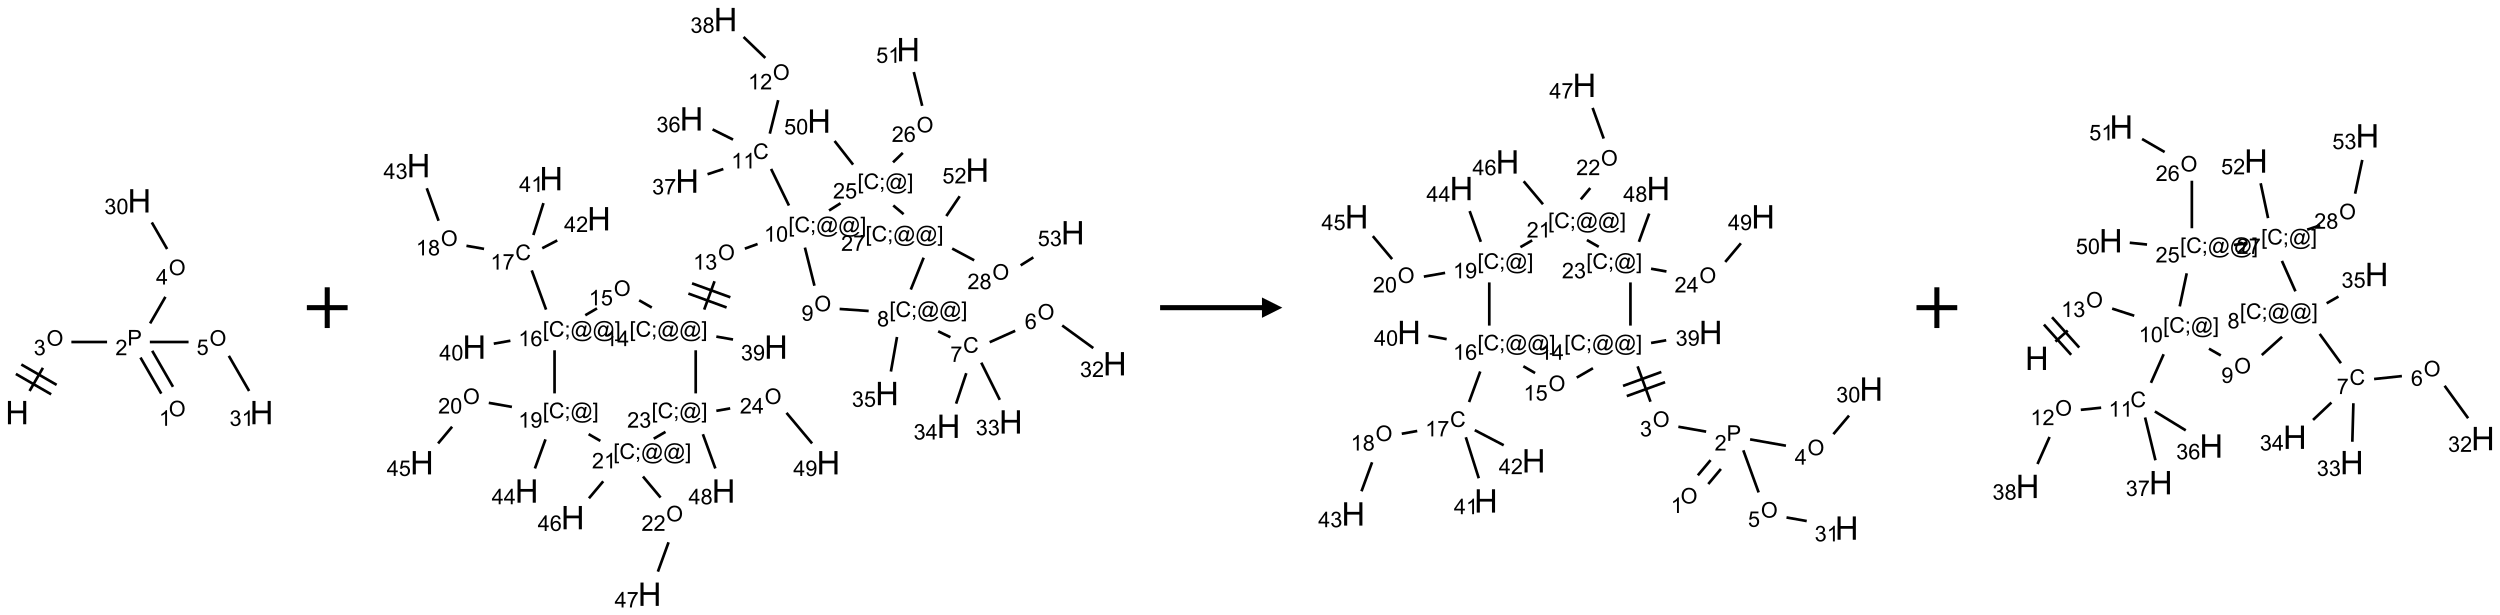 <?xml version="1.0" encoding="UTF-8"?>
<svg xmlns="http://www.w3.org/2000/svg" xmlns:xlink="http://www.w3.org/1999/xlink" width="1227" height="302" viewBox="0 0 1227 302">
<defs>
<g>
<g id="glyph-0-0">
<path d="M 2 0 L 2 -10 L 10 -10 L 10 0 Z M 2.25 -0.25 L 9.75 -0.25 L 9.75 -9.75 L 2.25 -9.75 Z M 2.25 -0.25 "/>
</g>
<g id="glyph-0-1">
<path d="M 1.281 0 L 1.281 -11.453 L 2.797 -11.453 L 2.797 -6.75 L 8.75 -6.75 L 8.75 -11.453 L 10.266 -11.453 L 10.266 0 L 8.75 0 L 8.75 -5.398 L 2.797 -5.398 L 2.797 0 Z M 1.281 0 "/>
</g>
<g id="glyph-1-0">
<path d="M 1.332 0 L 1.332 -6.668 L 6.668 -6.668 L 6.668 0 Z M 1.5 -0.168 L 6.5 -0.168 L 6.5 -6.5 L 1.5 -6.5 Z M 1.5 -0.168 "/>
</g>
<g id="glyph-1-1">
<path d="M 0.516 -3.719 C 0.516 -4.984 0.855 -5.977 1.535 -6.695 C 2.215 -7.414 3.094 -7.77 4.172 -7.77 C 4.875 -7.77 5.512 -7.602 6.078 -7.266 C 6.645 -6.93 7.074 -6.461 7.371 -5.855 C 7.668 -5.254 7.816 -4.57 7.816 -3.809 C 7.816 -3.035 7.66 -2.34 7.348 -1.73 C 7.035 -1.117 6.594 -0.656 6.02 -0.34 C 5.449 -0.027 4.828 0.129 4.168 0.129 C 3.449 0.129 2.805 -0.043 2.238 -0.391 C 1.672 -0.738 1.246 -1.211 0.953 -1.812 C 0.66 -2.414 0.516 -3.047 0.516 -3.719 Z M 1.559 -3.703 C 1.559 -2.781 1.805 -2.059 2.301 -1.527 C 2.793 -1 3.414 -0.734 4.16 -0.734 C 4.922 -0.734 5.547 -1 6.039 -1.535 C 6.531 -2.07 6.777 -2.828 6.777 -3.812 C 6.777 -4.434 6.672 -4.977 6.461 -5.441 C 6.25 -5.902 5.945 -6.262 5.539 -6.52 C 5.133 -6.773 4.68 -6.902 4.176 -6.902 C 3.461 -6.902 2.848 -6.656 2.332 -6.164 C 1.816 -5.672 1.559 -4.852 1.559 -3.703 Z M 1.559 -3.703 "/>
</g>
<g id="glyph-1-2">
<path d="M 0.449 -2.016 L 1.387 -2.141 C 1.492 -1.609 1.676 -1.227 1.934 -0.992 C 2.191 -0.758 2.508 -0.641 2.879 -0.641 C 3.32 -0.641 3.695 -0.793 3.996 -1.098 C 4.301 -1.402 4.453 -1.781 4.453 -2.234 C 4.453 -2.664 4.312 -3.02 4.031 -3.301 C 3.75 -3.578 3.391 -3.719 2.957 -3.719 C 2.781 -3.719 2.562 -3.684 2.297 -3.613 L 2.402 -4.438 C 2.465 -4.43 2.516 -4.426 2.551 -4.426 C 2.949 -4.426 3.312 -4.531 3.629 -4.738 C 3.949 -4.949 4.109 -5.27 4.109 -5.703 C 4.109 -6.047 3.992 -6.332 3.762 -6.559 C 3.527 -6.785 3.227 -6.895 2.859 -6.895 C 2.496 -6.895 2.191 -6.781 1.949 -6.551 C 1.707 -6.324 1.547 -5.98 1.48 -5.52 L 0.543 -5.688 C 0.656 -6.316 0.918 -6.805 1.324 -7.148 C 1.73 -7.492 2.234 -7.668 2.84 -7.668 C 3.254 -7.668 3.641 -7.578 3.988 -7.398 C 4.34 -7.219 4.609 -6.977 4.793 -6.668 C 4.98 -6.359 5.074 -6.031 5.074 -5.684 C 5.074 -5.352 4.984 -5.051 4.809 -4.781 C 4.629 -4.512 4.367 -4.297 4.02 -4.137 C 4.473 -4.031 4.824 -3.816 5.074 -3.488 C 5.324 -3.16 5.449 -2.75 5.449 -2.254 C 5.449 -1.59 5.203 -1.023 4.719 -0.559 C 4.234 -0.098 3.617 0.137 2.875 0.137 C 2.203 0.137 1.648 -0.062 1.207 -0.465 C 0.762 -0.863 0.512 -1.379 0.449 -2.016 Z M 0.449 -2.016 "/>
</g>
<g id="glyph-1-3">
<path d="M 0.824 0 L 0.824 -7.637 L 3.703 -7.637 C 4.211 -7.637 4.598 -7.609 4.863 -7.562 C 5.238 -7.5 5.555 -7.383 5.809 -7.207 C 6.062 -7.031 6.266 -6.785 6.418 -6.469 C 6.574 -6.152 6.652 -5.805 6.652 -5.426 C 6.652 -4.777 6.445 -4.227 6.031 -3.777 C 5.617 -3.328 4.871 -3.105 3.793 -3.105 L 1.832 -3.105 L 1.832 0 Z M 1.832 -4.004 L 3.809 -4.004 C 4.461 -4.004 4.922 -4.125 5.199 -4.371 C 5.473 -4.613 5.609 -4.953 5.609 -5.395 C 5.609 -5.715 5.527 -5.988 5.367 -6.215 C 5.207 -6.441 4.992 -6.594 4.73 -6.668 C 4.559 -6.711 4.246 -6.734 3.785 -6.734 L 1.832 -6.734 Z M 1.832 -4.004 "/>
</g>
<g id="glyph-1-4">
<path d="M 5.371 -0.902 L 5.371 0 L 0.324 0 C 0.316 -0.227 0.352 -0.441 0.434 -0.652 C 0.562 -0.996 0.766 -1.332 1.051 -1.668 C 1.332 -2 1.742 -2.387 2.277 -2.824 C 3.105 -3.504 3.668 -4.043 3.957 -4.441 C 4.25 -4.84 4.395 -5.215 4.395 -5.566 C 4.395 -5.938 4.262 -6.254 3.996 -6.508 C 3.73 -6.762 3.387 -6.891 2.957 -6.891 C 2.508 -6.891 2.145 -6.754 1.875 -6.484 C 1.605 -6.215 1.469 -5.84 1.465 -5.359 L 0.5 -5.457 C 0.566 -6.176 0.812 -6.727 1.246 -7.102 C 1.676 -7.477 2.254 -7.668 2.98 -7.668 C 3.711 -7.668 4.293 -7.465 4.719 -7.059 C 5.145 -6.652 5.359 -6.148 5.359 -5.547 C 5.359 -5.242 5.297 -4.941 5.172 -4.645 C 5.047 -4.352 4.84 -4.039 4.551 -3.715 C 4.262 -3.387 3.777 -2.938 3.105 -2.371 C 2.543 -1.898 2.18 -1.578 2.02 -1.41 C 1.859 -1.242 1.73 -1.07 1.625 -0.902 Z M 5.371 -0.902 "/>
</g>
<g id="glyph-1-5">
<path d="M 3.973 0 L 3.035 0 L 3.035 -5.973 C 2.809 -5.758 2.516 -5.543 2.148 -5.328 C 1.781 -5.113 1.453 -4.953 1.16 -4.844 L 1.16 -5.75 C 1.684 -5.996 2.145 -6.297 2.535 -6.645 C 2.93 -6.996 3.207 -7.336 3.371 -7.668 L 3.973 -7.668 Z M 3.973 0 "/>
</g>
<g id="glyph-1-6">
<path d="M 3.449 0 L 3.449 -1.828 L 0.137 -1.828 L 0.137 -2.688 L 3.621 -7.637 L 4.387 -7.637 L 4.387 -2.688 L 5.418 -2.688 L 5.418 -1.828 L 4.387 -1.828 L 4.387 0 Z M 3.449 -2.688 L 3.449 -6.129 L 1.059 -2.688 Z M 3.449 -2.688 "/>
</g>
<g id="glyph-1-7">
<path d="M 0.441 -3.766 C 0.441 -4.668 0.535 -5.395 0.723 -5.945 C 0.906 -6.496 1.184 -6.922 1.551 -7.219 C 1.918 -7.516 2.375 -7.668 2.934 -7.668 C 3.344 -7.668 3.703 -7.586 4.012 -7.418 C 4.32 -7.254 4.574 -7.016 4.777 -6.707 C 4.977 -6.395 5.137 -6.016 5.25 -5.57 C 5.363 -5.125 5.422 -4.523 5.422 -3.766 C 5.422 -2.871 5.328 -2.148 5.145 -1.598 C 4.961 -1.047 4.688 -0.621 4.32 -0.32 C 3.953 -0.02 3.492 0.129 2.934 0.129 C 2.195 0.129 1.617 -0.133 1.199 -0.66 C 0.695 -1.297 0.441 -2.332 0.441 -3.766 Z M 1.406 -3.766 C 1.406 -2.512 1.555 -1.68 1.848 -1.262 C 2.141 -0.848 2.5 -0.641 2.934 -0.641 C 3.363 -0.641 3.727 -0.848 4.02 -1.266 C 4.312 -1.684 4.457 -2.516 4.457 -3.766 C 4.457 -5.023 4.312 -5.859 4.02 -6.27 C 3.727 -6.684 3.359 -6.891 2.922 -6.891 C 2.492 -6.891 2.148 -6.707 1.891 -6.344 C 1.566 -5.879 1.406 -5.02 1.406 -3.766 Z M 1.406 -3.766 "/>
</g>
<g id="glyph-1-8">
<path d="M 0.441 -2 L 1.426 -2.082 C 1.5 -1.605 1.668 -1.242 1.934 -1.004 C 2.199 -0.762 2.52 -0.641 2.895 -0.641 C 3.348 -0.641 3.73 -0.812 4.043 -1.152 C 4.355 -1.492 4.512 -1.941 4.512 -2.504 C 4.512 -3.039 4.359 -3.461 4.059 -3.77 C 3.758 -4.078 3.367 -4.234 2.879 -4.234 C 2.578 -4.234 2.305 -4.164 2.062 -4.027 C 1.82 -3.891 1.629 -3.715 1.488 -3.496 L 0.609 -3.609 L 1.348 -7.531 L 5.145 -7.531 L 5.145 -6.637 L 2.098 -6.637 L 1.688 -4.582 C 2.145 -4.902 2.625 -5.062 3.129 -5.062 C 3.797 -5.062 4.359 -4.832 4.816 -4.371 C 5.277 -3.91 5.504 -3.312 5.504 -2.59 C 5.504 -1.898 5.305 -1.301 4.902 -0.797 C 4.41 -0.18 3.742 0.129 2.895 0.129 C 2.199 0.129 1.633 -0.062 1.195 -0.453 C 0.758 -0.844 0.504 -1.359 0.441 -2 Z M 0.441 -2 "/>
</g>
<g id="glyph-1-9">
<path d="M 5.309 -5.766 L 4.375 -5.691 C 4.293 -6.059 4.172 -6.328 4.02 -6.496 C 3.766 -6.762 3.453 -6.895 3.082 -6.895 C 2.785 -6.895 2.523 -6.812 2.297 -6.645 C 2 -6.43 1.77 -6.117 1.598 -5.703 C 1.43 -5.289 1.34 -4.703 1.332 -3.938 C 1.559 -4.281 1.836 -4.535 2.16 -4.703 C 2.488 -4.871 2.828 -4.953 3.188 -4.953 C 3.812 -4.953 4.344 -4.723 4.785 -4.262 C 5.223 -3.801 5.441 -3.207 5.441 -2.48 C 5.441 -2 5.34 -1.555 5.133 -1.145 C 4.926 -0.73 4.641 -0.418 4.281 -0.199 C 3.922 0.02 3.512 0.129 3.051 0.129 C 2.27 0.129 1.633 -0.156 1.141 -0.73 C 0.648 -1.305 0.402 -2.254 0.402 -3.574 C 0.402 -5.051 0.672 -6.121 1.219 -6.793 C 1.695 -7.375 2.336 -7.668 3.141 -7.668 C 3.742 -7.668 4.234 -7.5 4.617 -7.16 C 5 -6.824 5.23 -6.359 5.309 -5.766 Z M 1.48 -2.473 C 1.48 -2.152 1.547 -1.844 1.684 -1.547 C 1.82 -1.25 2.016 -1.027 2.262 -0.871 C 2.508 -0.719 2.766 -0.641 3.035 -0.641 C 3.434 -0.641 3.773 -0.801 4.059 -1.121 C 4.344 -1.441 4.484 -1.875 4.484 -2.422 C 4.484 -2.949 4.344 -3.367 4.062 -3.668 C 3.781 -3.973 3.426 -4.125 3 -4.125 C 2.578 -4.125 2.219 -3.973 1.922 -3.668 C 1.625 -3.363 1.48 -2.969 1.48 -2.473 Z M 1.48 -2.473 "/>
</g>
<g id="glyph-1-10">
<path d="M 6.27 -2.676 L 7.281 -2.422 C 7.07 -1.594 6.688 -0.961 6.137 -0.523 C 5.586 -0.086 4.914 0.129 4.121 0.129 C 3.297 0.129 2.629 -0.039 2.113 -0.371 C 1.598 -0.707 1.203 -1.191 0.934 -1.828 C 0.664 -2.465 0.531 -3.145 0.531 -3.875 C 0.531 -4.672 0.684 -5.363 0.988 -5.957 C 1.293 -6.547 1.723 -6.996 2.285 -7.305 C 2.844 -7.613 3.461 -7.766 4.137 -7.766 C 4.898 -7.766 5.543 -7.57 6.062 -7.184 C 6.582 -6.793 6.945 -6.246 7.152 -5.543 L 6.156 -5.309 C 5.98 -5.863 5.723 -6.266 5.387 -6.52 C 5.051 -6.773 4.625 -6.902 4.113 -6.902 C 3.527 -6.902 3.039 -6.762 2.645 -6.48 C 2.25 -6.199 1.973 -5.82 1.812 -5.348 C 1.652 -4.871 1.574 -4.383 1.574 -3.879 C 1.574 -3.23 1.668 -2.664 1.855 -2.18 C 2.047 -1.695 2.34 -1.332 2.738 -1.094 C 3.137 -0.855 3.57 -0.734 4.035 -0.734 C 4.602 -0.734 5.082 -0.898 5.473 -1.223 C 5.867 -1.551 6.133 -2.035 6.27 -2.676 Z M 6.27 -2.676 "/>
</g>
<g id="glyph-1-11">
<path d="M 0.504 -6.637 L 0.504 -7.535 L 5.449 -7.535 L 5.449 -6.809 C 4.961 -6.289 4.48 -5.602 4.004 -4.746 C 3.527 -3.887 3.156 -3.004 2.895 -2.098 C 2.707 -1.461 2.59 -0.762 2.535 0 L 1.574 0 C 1.582 -0.602 1.703 -1.328 1.926 -2.176 C 2.152 -3.027 2.477 -3.848 2.898 -4.637 C 3.32 -5.426 3.77 -6.094 4.246 -6.637 Z M 0.504 -6.637 "/>
</g>
<g id="glyph-1-12">
<path d="M 0.723 2.121 L 0.723 -7.637 L 2.793 -7.637 L 2.793 -6.859 L 1.66 -6.859 L 1.66 1.344 L 2.793 1.344 L 2.793 2.121 Z M 0.723 2.121 "/>
</g>
<g id="glyph-1-13">
<path d="M 0.949 -4.465 L 0.949 -5.531 L 2.016 -5.531 L 2.016 -4.465 Z M 0.949 0 L 0.949 -1.066 L 2.016 -1.066 L 2.016 0 C 2.016 0.391 1.945 0.711 1.809 0.949 C 1.668 1.191 1.449 1.379 1.145 1.512 L 0.887 1.109 C 1.082 1.023 1.23 0.895 1.324 0.727 C 1.418 0.559 1.469 0.316 1.48 0 Z M 0.949 0 "/>
</g>
<g id="glyph-1-14">
<path d="M 6.047 -0.848 C 5.82 -0.59 5.57 -0.379 5.289 -0.223 C 5.008 -0.062 4.73 0.016 4.449 0.016 C 4.141 0.016 3.84 -0.074 3.547 -0.254 C 3.254 -0.434 3.02 -0.715 2.836 -1.09 C 2.652 -1.465 2.562 -1.875 2.562 -2.324 C 2.562 -2.875 2.703 -3.43 2.988 -3.98 C 3.27 -4.535 3.621 -4.953 4.043 -5.23 C 4.461 -5.508 4.871 -5.645 5.266 -5.645 C 5.566 -5.645 5.855 -5.566 6.129 -5.41 C 6.402 -5.25 6.641 -5.012 6.84 -4.688 L 7.016 -5.496 L 7.949 -5.496 L 7.199 -2 C 7.094 -1.516 7.043 -1.246 7.043 -1.191 C 7.043 -1.098 7.078 -1.02 7.148 -0.949 C 7.219 -0.883 7.305 -0.848 7.406 -0.848 C 7.59 -0.848 7.832 -0.953 8.129 -1.168 C 8.527 -1.445 8.84 -1.816 9.07 -2.285 C 9.301 -2.75 9.418 -3.234 9.418 -3.73 C 9.418 -4.309 9.27 -4.852 8.973 -5.355 C 8.676 -5.859 8.23 -6.262 7.645 -6.562 C 7.055 -6.863 6.406 -7.016 5.691 -7.016 C 4.879 -7.016 4.137 -6.824 3.465 -6.445 C 2.793 -6.066 2.273 -5.52 1.902 -4.809 C 1.535 -4.098 1.348 -3.34 1.348 -2.527 C 1.348 -1.676 1.535 -0.941 1.902 -0.328 C 2.273 0.285 2.809 0.742 3.508 1.035 C 4.207 1.328 4.984 1.473 5.832 1.473 C 6.742 1.473 7.504 1.32 8.121 1.016 C 8.734 0.711 9.195 0.34 9.5 -0.098 L 10.441 -0.098 C 10.266 0.266 9.961 0.637 9.531 1.016 C 9.102 1.395 8.59 1.695 7.996 1.914 C 7.402 2.133 6.688 2.246 5.848 2.246 C 5.078 2.246 4.367 2.145 3.715 1.949 C 3.066 1.75 2.512 1.453 2.051 1.055 C 1.594 0.656 1.25 0.199 1.016 -0.316 C 0.723 -0.973 0.578 -1.684 0.578 -2.441 C 0.578 -3.289 0.75 -4.098 1.098 -4.863 C 1.523 -5.805 2.125 -6.527 2.902 -7.027 C 3.684 -7.527 4.629 -7.777 5.738 -7.777 C 6.602 -7.777 7.375 -7.602 8.059 -7.246 C 8.746 -6.895 9.285 -6.371 9.684 -5.672 C 10.02 -5.07 10.188 -4.418 10.188 -3.715 C 10.188 -2.707 9.832 -1.812 9.125 -1.031 C 8.492 -0.328 7.801 0.02 7.051 0.02 C 6.812 0.02 6.617 -0.016 6.473 -0.09 C 6.324 -0.16 6.215 -0.266 6.145 -0.402 C 6.102 -0.488 6.066 -0.637 6.047 -0.848 Z M 3.527 -2.262 C 3.527 -1.785 3.641 -1.414 3.863 -1.152 C 4.09 -0.887 4.348 -0.754 4.641 -0.754 C 4.836 -0.754 5.039 -0.812 5.254 -0.93 C 5.469 -1.047 5.676 -1.219 5.871 -1.449 C 6.066 -1.676 6.23 -1.969 6.355 -2.32 C 6.48 -2.672 6.543 -3.027 6.543 -3.379 C 6.543 -3.852 6.426 -4.219 6.191 -4.48 C 5.957 -4.738 5.672 -4.871 5.332 -4.871 C 5.109 -4.871 4.902 -4.812 4.707 -4.699 C 4.512 -4.586 4.32 -4.406 4.137 -4.156 C 3.953 -3.906 3.805 -3.602 3.691 -3.246 C 3.582 -2.887 3.527 -2.559 3.527 -2.262 Z M 3.527 -2.262 "/>
</g>
<g id="glyph-1-15">
<path d="M 2.27 2.121 L 0.203 2.121 L 0.203 1.344 L 1.332 1.344 L 1.332 -6.859 L 0.203 -6.859 L 0.203 -7.637 L 2.27 -7.637 Z M 2.27 2.121 "/>
</g>
<g id="glyph-1-16">
<path d="M 1.887 -4.141 C 1.496 -4.281 1.207 -4.484 1.02 -4.75 C 0.832 -5.016 0.738 -5.328 0.738 -5.699 C 0.738 -6.254 0.938 -6.719 1.34 -7.098 C 1.738 -7.477 2.27 -7.668 2.934 -7.668 C 3.598 -7.668 4.137 -7.473 4.543 -7.086 C 4.949 -6.699 5.152 -6.227 5.152 -5.672 C 5.152 -5.316 5.059 -5.008 4.871 -4.746 C 4.688 -4.484 4.406 -4.281 4.027 -4.141 C 4.496 -3.988 4.852 -3.742 5.098 -3.402 C 5.34 -3.062 5.465 -2.656 5.465 -2.184 C 5.465 -1.531 5.234 -0.98 4.77 -0.535 C 4.309 -0.09 3.703 0.129 2.949 0.129 C 2.195 0.129 1.586 -0.094 1.125 -0.539 C 0.664 -0.984 0.434 -1.543 0.434 -2.207 C 0.434 -2.703 0.559 -3.121 0.809 -3.457 C 1.062 -3.793 1.422 -4.02 1.887 -4.141 Z M 1.699 -5.73 C 1.699 -5.367 1.812 -5.074 2.047 -4.844 C 2.281 -4.613 2.582 -4.5 2.953 -4.5 C 3.312 -4.5 3.609 -4.613 3.84 -4.84 C 4.07 -5.066 4.188 -5.348 4.188 -5.676 C 4.188 -6.02 4.07 -6.309 3.832 -6.543 C 3.594 -6.777 3.297 -6.895 2.941 -6.895 C 2.586 -6.895 2.289 -6.781 2.051 -6.551 C 1.816 -6.324 1.699 -6.047 1.699 -5.73 Z M 1.395 -2.203 C 1.395 -1.938 1.461 -1.676 1.586 -1.426 C 1.711 -1.176 1.902 -0.984 2.152 -0.848 C 2.402 -0.711 2.672 -0.641 2.957 -0.641 C 3.406 -0.641 3.777 -0.785 4.066 -1.074 C 4.359 -1.363 4.504 -1.727 4.504 -2.172 C 4.504 -2.625 4.355 -2.996 4.055 -3.293 C 3.754 -3.586 3.379 -3.734 2.926 -3.734 C 2.484 -3.734 2.121 -3.59 1.832 -3.297 C 1.543 -3.004 1.395 -2.641 1.395 -2.203 Z M 1.395 -2.203 "/>
</g>
<g id="glyph-1-17">
<path d="M 0.582 -1.766 L 1.484 -1.848 C 1.562 -1.426 1.707 -1.117 1.922 -0.926 C 2.137 -0.734 2.414 -0.641 2.75 -0.641 C 3.039 -0.641 3.289 -0.707 3.508 -0.84 C 3.727 -0.973 3.902 -1.148 4.043 -1.367 C 4.18 -1.586 4.297 -1.887 4.391 -2.262 C 4.484 -2.637 4.531 -3.016 4.531 -3.406 C 4.531 -3.449 4.531 -3.512 4.527 -3.594 C 4.34 -3.297 4.082 -3.055 3.758 -2.867 C 3.434 -2.68 3.082 -2.59 2.703 -2.59 C 2.07 -2.59 1.535 -2.816 1.098 -3.277 C 0.66 -3.734 0.441 -4.34 0.441 -5.09 C 0.441 -5.863 0.672 -6.484 1.129 -6.957 C 1.586 -7.43 2.156 -7.668 2.844 -7.668 C 3.34 -7.668 3.793 -7.531 4.207 -7.266 C 4.617 -7 4.93 -6.617 5.145 -6.121 C 5.355 -5.629 5.465 -4.91 5.465 -3.973 C 5.465 -2.996 5.359 -2.223 5.145 -1.645 C 4.934 -1.066 4.617 -0.625 4.199 -0.324 C 3.781 -0.02 3.293 0.129 2.73 0.129 C 2.133 0.129 1.645 -0.035 1.266 -0.367 C 0.887 -0.699 0.66 -1.164 0.582 -1.766 Z M 4.422 -5.137 C 4.422 -5.676 4.277 -6.102 3.992 -6.418 C 3.707 -6.734 3.359 -6.891 2.957 -6.891 C 2.543 -6.891 2.18 -6.719 1.871 -6.379 C 1.562 -6.039 1.406 -5.598 1.406 -5.059 C 1.406 -4.57 1.555 -4.176 1.848 -3.871 C 2.141 -3.566 2.5 -3.418 2.934 -3.418 C 3.367 -3.418 3.723 -3.57 4.004 -3.871 C 4.281 -4.176 4.422 -4.598 4.422 -5.137 Z M 4.422 -5.137 "/>
</g>
</g>
</defs>
<path fill="none" stroke-width="0.033" stroke-linecap="butt" stroke-linejoin="miter" stroke="rgb(0%, 0%, 0%)" stroke-opacity="1" stroke-miterlimit="10" d="M 0.153 2.333 L 0.317 2.049 " transform="matrix(40, 0, 0, 40, 8.387, 98.574)"/>
<path fill="none" stroke-width="0.033" stroke-linecap="butt" stroke-linejoin="miter" stroke="rgb(0%, 0%, 0%)" stroke-opacity="1" stroke-miterlimit="10" d="M 0.485 2.258 L 0.052 2.008 " transform="matrix(40, 0, 0, 40, 8.387, 98.574)"/>
<path fill="none" stroke-width="0.033" stroke-linecap="butt" stroke-linejoin="miter" stroke="rgb(0%, 0%, 0%)" stroke-opacity="1" stroke-miterlimit="10" d="M 0.418 2.374 L -0.015 2.124 " transform="matrix(40, 0, 0, 40, 8.387, 98.574)"/>
<path fill="none" stroke-width="0.033" stroke-linecap="butt" stroke-linejoin="miter" stroke="rgb(0%, 0%, 0%)" stroke-opacity="1" stroke-miterlimit="10" d="M 0.666 1.732 L 1.104 1.732 " transform="matrix(40, 0, 0, 40, 8.387, 98.574)"/>
<path fill="none" stroke-width="0.033" stroke-linecap="butt" stroke-linejoin="miter" stroke="rgb(0%, 0%, 0%)" stroke-opacity="1" stroke-miterlimit="10" d="M 1.514 1.923 L 1.769 2.365 " transform="matrix(40, 0, 0, 40, 8.387, 98.574)"/>
<path fill="none" stroke-width="0.033" stroke-linecap="butt" stroke-linejoin="miter" stroke="rgb(0%, 0%, 0%)" stroke-opacity="1" stroke-miterlimit="10" d="M 1.658 1.84 L 1.913 2.282 " transform="matrix(40, 0, 0, 40, 8.387, 98.574)"/>
<path fill="none" stroke-width="0.033" stroke-linecap="butt" stroke-linejoin="miter" stroke="rgb(0%, 0%, 0%)" stroke-opacity="1" stroke-miterlimit="10" d="M 1.632 1.504 L 1.82 1.178 " transform="matrix(40, 0, 0, 40, 8.387, 98.574)"/>
<path fill="none" stroke-width="0.033" stroke-linecap="butt" stroke-linejoin="miter" stroke="rgb(0%, 0%, 0%)" stroke-opacity="1" stroke-miterlimit="10" d="M 1.841 0.591 L 1.653 0.265 " transform="matrix(40, 0, 0, 40, 8.387, 98.574)"/>
<path fill="none" stroke-width="0.033" stroke-linecap="butt" stroke-linejoin="miter" stroke="rgb(0%, 0%, 0%)" stroke-opacity="1" stroke-miterlimit="10" d="M 1.629 1.732 L 2.104 1.732 " transform="matrix(40, 0, 0, 40, 8.387, 98.574)"/>
<path fill="none" stroke-width="0.033" stroke-linecap="butt" stroke-linejoin="miter" stroke="rgb(0%, 0%, 0%)" stroke-opacity="1" stroke-miterlimit="10" d="M 2.598 1.902 L 2.847 2.333 " transform="matrix(40, 0, 0, 40, 8.387, 98.574)"/>
<g fill="rgb(0%, 0%, 0%)" fill-opacity="1">
<use xlink:href="#glyph-0-1" x="2.613" y="208.227"/>
</g>
<g fill="rgb(0%, 0%, 0%)" fill-opacity="1">
<use xlink:href="#glyph-1-1" x="22.809" y="169.703"/>
</g>
<g fill="rgb(0%, 0%, 0%)" fill-opacity="1">
<use xlink:href="#glyph-1-2" x="16.543" y="174.336"/>
</g>
<g fill="rgb(0%, 0%, 0%)" fill-opacity="1">
<use xlink:href="#glyph-1-3" x="62.5" y="169.566"/>
</g>
<g fill="rgb(0%, 0%, 0%)" fill-opacity="1">
<use xlink:href="#glyph-1-4" x="56.621" y="174.336"/>
</g>
<g fill="rgb(0%, 0%, 0%)" fill-opacity="1">
<use xlink:href="#glyph-1-1" x="82.809" y="204.348"/>
</g>
<g fill="rgb(0%, 0%, 0%)" fill-opacity="1">
<use xlink:href="#glyph-1-5" x="78.016" y="208.977"/>
</g>
<g fill="rgb(0%, 0%, 0%)" fill-opacity="1">
<use xlink:href="#glyph-1-1" x="82.809" y="135.062"/>
</g>
<g fill="rgb(0%, 0%, 0%)" fill-opacity="1">
<use xlink:href="#glyph-1-6" x="76.574" y="139.664"/>
</g>
<g fill="rgb(0%, 0%, 0%)" fill-opacity="1">
<use xlink:href="#glyph-0-1" x="62.613" y="104.301"/>
</g>
<g fill="rgb(0%, 0%, 0%)" fill-opacity="1">
<use xlink:href="#glyph-1-2" x="51.207" y="105.094"/>
<use xlink:href="#glyph-1-7" x="57.139" y="105.094"/>
</g>
<g fill="rgb(0%, 0%, 0%)" fill-opacity="1">
<use xlink:href="#glyph-1-1" x="102.809" y="169.703"/>
</g>
<g fill="rgb(0%, 0%, 0%)" fill-opacity="1">
<use xlink:href="#glyph-1-8" x="96.484" y="174.203"/>
</g>
<g fill="rgb(0%, 0%, 0%)" fill-opacity="1">
<use xlink:href="#glyph-0-1" x="122.613" y="208.227"/>
</g>
<g fill="rgb(0%, 0%, 0%)" fill-opacity="1">
<use xlink:href="#glyph-1-2" x="112.656" y="209.016"/>
<use xlink:href="#glyph-1-5" x="118.589" y="209.016"/>
</g>
<path fill="none" stroke-width="0.062" stroke-linecap="butt" stroke-linejoin="miter" stroke="rgb(0%, 0%, 0%)" stroke-opacity="1" stroke-miterlimit="10" d="M -0 0 L 0.5 0 M 0.25 -0.25 L 0.25 0.25 " transform="matrix(40, 0, 0, 40, 150.609, 151)"/>
<path fill="none" stroke-width="0.033" stroke-linecap="butt" stroke-linejoin="miter" stroke="rgb(0%, 0%, 0%)" stroke-opacity="1" stroke-miterlimit="10" d="M 7.321 3.819 L 7.008 3.959 " transform="matrix(40, 0, 0, 40, 205.414, 9.596)"/>
<path fill="none" stroke-width="0.033" stroke-linecap="butt" stroke-linejoin="miter" stroke="rgb(0%, 0%, 0%)" stroke-opacity="1" stroke-miterlimit="10" d="M 6.526 3.898 L 6.376 3.825 " transform="matrix(40, 0, 0, 40, 205.414, 9.596)"/>
<path fill="none" stroke-width="0.033" stroke-linecap="butt" stroke-linejoin="miter" stroke="rgb(0%, 0%, 0%)" stroke-opacity="1" stroke-miterlimit="10" d="M 5.871 3.895 L 5.796 4.319 " transform="matrix(40, 0, 0, 40, 205.414, 9.596)"/>
<path fill="none" stroke-width="0.033" stroke-linecap="butt" stroke-linejoin="miter" stroke="rgb(0%, 0%, 0%)" stroke-opacity="1" stroke-miterlimit="10" d="M 5.523 3.576 L 5.167 3.551 " transform="matrix(40, 0, 0, 40, 205.414, 9.596)"/>
<path fill="none" stroke-width="0.033" stroke-linecap="butt" stroke-linejoin="miter" stroke="rgb(0%, 0%, 0%)" stroke-opacity="1" stroke-miterlimit="10" d="M 4.858 3.266 L 4.741 2.798 " transform="matrix(40, 0, 0, 40, 205.414, 9.596)"/>
<path fill="none" stroke-width="0.033" stroke-linecap="butt" stroke-linejoin="miter" stroke="rgb(0%, 0%, 0%)" stroke-opacity="1" stroke-miterlimit="10" d="M 4.545 2.282 L 4.326 1.833 " transform="matrix(40, 0, 0, 40, 205.414, 9.596)"/>
<path fill="none" stroke-width="0.033" stroke-linecap="butt" stroke-linejoin="miter" stroke="rgb(0%, 0%, 0%)" stroke-opacity="1" stroke-miterlimit="10" d="M 4.31 1.4 L 4.413 0.989 " transform="matrix(40, 0, 0, 40, 205.414, 9.596)"/>
<path fill="none" stroke-width="0.033" stroke-linecap="butt" stroke-linejoin="miter" stroke="rgb(0%, 0%, 0%)" stroke-opacity="1" stroke-miterlimit="10" d="M 4.255 0.471 L 3.988 0.214 " transform="matrix(40, 0, 0, 40, 205.414, 9.596)"/>
<path fill="none" stroke-width="0.033" stroke-linecap="butt" stroke-linejoin="miter" stroke="rgb(0%, 0%, 0%)" stroke-opacity="1" stroke-miterlimit="10" d="M 3.859 1.473 L 3.608 1.348 " transform="matrix(40, 0, 0, 40, 205.414, 9.596)"/>
<path fill="none" stroke-width="0.033" stroke-linecap="butt" stroke-linejoin="miter" stroke="rgb(0%, 0%, 0%)" stroke-opacity="1" stroke-miterlimit="10" d="M 3.74 1.834 L 3.546 1.898 " transform="matrix(40, 0, 0, 40, 205.414, 9.596)"/>
<path fill="none" stroke-width="0.033" stroke-linecap="butt" stroke-linejoin="miter" stroke="rgb(0%, 0%, 0%)" stroke-opacity="1" stroke-miterlimit="10" d="M 4.16 2.754 L 4.004 2.811 " transform="matrix(40, 0, 0, 40, 205.414, 9.596)"/>
<path fill="none" stroke-width="0.033" stroke-linecap="butt" stroke-linejoin="miter" stroke="rgb(0%, 0%, 0%)" stroke-opacity="1" stroke-miterlimit="10" d="M 3.632 3.211 L 3.505 3.559 " transform="matrix(40, 0, 0, 40, 205.414, 9.596)"/>
<path fill="none" stroke-width="0.033" stroke-linecap="butt" stroke-linejoin="miter" stroke="rgb(0%, 0%, 0%)" stroke-opacity="1" stroke-miterlimit="10" d="M 3.311 3.362 L 3.78 3.533 " transform="matrix(40, 0, 0, 40, 205.414, 9.596)"/>
<path fill="none" stroke-width="0.033" stroke-linecap="butt" stroke-linejoin="miter" stroke="rgb(0%, 0%, 0%)" stroke-opacity="1" stroke-miterlimit="10" d="M 3.356 3.237 L 3.826 3.408 " transform="matrix(40, 0, 0, 40, 205.414, 9.596)"/>
<path fill="none" stroke-width="0.033" stroke-linecap="butt" stroke-linejoin="miter" stroke="rgb(0%, 0%, 0%)" stroke-opacity="1" stroke-miterlimit="10" d="M 3.654 3.89 L 3.859 3.926 " transform="matrix(40, 0, 0, 40, 205.414, 9.596)"/>
<path fill="none" stroke-width="0.033" stroke-linecap="butt" stroke-linejoin="miter" stroke="rgb(0%, 0%, 0%)" stroke-opacity="1" stroke-miterlimit="10" d="M 2.862 3.534 L 2.707 3.445 " transform="matrix(40, 0, 0, 40, 205.414, 9.596)"/>
<path fill="none" stroke-width="0.033" stroke-linecap="butt" stroke-linejoin="miter" stroke="rgb(0%, 0%, 0%)" stroke-opacity="1" stroke-miterlimit="10" d="M 2.19 3.544 L 2.046 3.628 " transform="matrix(40, 0, 0, 40, 205.414, 9.596)"/>
<path fill="none" stroke-width="0.033" stroke-linecap="butt" stroke-linejoin="miter" stroke="rgb(0%, 0%, 0%)" stroke-opacity="1" stroke-miterlimit="10" d="M 1.565 3.559 L 1.389 3.078 " transform="matrix(40, 0, 0, 40, 205.414, 9.596)"/>
<path fill="none" stroke-width="0.033" stroke-linecap="butt" stroke-linejoin="miter" stroke="rgb(0%, 0%, 0%)" stroke-opacity="1" stroke-miterlimit="10" d="M 0.804 2.814 L 0.588 2.776 " transform="matrix(40, 0, 0, 40, 205.414, 9.596)"/>
<path fill="none" stroke-width="0.033" stroke-linecap="butt" stroke-linejoin="miter" stroke="rgb(0%, 0%, 0%)" stroke-opacity="1" stroke-miterlimit="10" d="M 0.246 2.469 L 0.101 2.07 " transform="matrix(40, 0, 0, 40, 205.414, 9.596)"/>
<path fill="none" stroke-width="0.033" stroke-linecap="butt" stroke-linejoin="miter" stroke="rgb(0%, 0%, 0%)" stroke-opacity="1" stroke-miterlimit="10" d="M 1.409 2.644 L 1.533 2.252 " transform="matrix(40, 0, 0, 40, 205.414, 9.596)"/>
<path fill="none" stroke-width="0.033" stroke-linecap="butt" stroke-linejoin="miter" stroke="rgb(0%, 0%, 0%)" stroke-opacity="1" stroke-miterlimit="10" d="M 1.518 2.806 L 1.702 2.71 " transform="matrix(40, 0, 0, 40, 205.414, 9.596)"/>
<path fill="none" stroke-width="0.033" stroke-linecap="butt" stroke-linejoin="miter" stroke="rgb(0%, 0%, 0%)" stroke-opacity="1" stroke-miterlimit="10" d="M 1.127 3.941 L 0.923 3.977 " transform="matrix(40, 0, 0, 40, 205.414, 9.596)"/>
<path fill="none" stroke-width="0.033" stroke-linecap="butt" stroke-linejoin="miter" stroke="rgb(0%, 0%, 0%)" stroke-opacity="1" stroke-miterlimit="10" d="M 1.669 4.058 L 1.669 4.587 " transform="matrix(40, 0, 0, 40, 205.414, 9.596)"/>
<path fill="none" stroke-width="0.033" stroke-linecap="butt" stroke-linejoin="miter" stroke="rgb(0%, 0%, 0%)" stroke-opacity="1" stroke-miterlimit="10" d="M 1.146 4.753 L 0.862 4.703 " transform="matrix(40, 0, 0, 40, 205.414, 9.596)"/>
<path fill="none" stroke-width="0.033" stroke-linecap="butt" stroke-linejoin="miter" stroke="rgb(0%, 0%, 0%)" stroke-opacity="1" stroke-miterlimit="10" d="M 0.412 4.996 L 0.24 5.201 " transform="matrix(40, 0, 0, 40, 205.414, 9.596)"/>
<path fill="none" stroke-width="0.033" stroke-linecap="butt" stroke-linejoin="miter" stroke="rgb(0%, 0%, 0%)" stroke-opacity="1" stroke-miterlimit="10" d="M 1.558 5.151 L 1.428 5.508 " transform="matrix(40, 0, 0, 40, 205.414, 9.596)"/>
<path fill="none" stroke-width="0.033" stroke-linecap="butt" stroke-linejoin="miter" stroke="rgb(0%, 0%, 0%)" stroke-opacity="1" stroke-miterlimit="10" d="M 2.087 5.087 L 2.231 5.17 " transform="matrix(40, 0, 0, 40, 205.414, 9.596)"/>
<path fill="none" stroke-width="0.033" stroke-linecap="butt" stroke-linejoin="miter" stroke="rgb(0%, 0%, 0%)" stroke-opacity="1" stroke-miterlimit="10" d="M 2.754 5.607 L 2.97 5.865 " transform="matrix(40, 0, 0, 40, 205.414, 9.596)"/>
<path fill="none" stroke-width="0.033" stroke-linecap="butt" stroke-linejoin="miter" stroke="rgb(0%, 0%, 0%)" stroke-opacity="1" stroke-miterlimit="10" d="M 3.068 6.414 L 2.937 6.774 " transform="matrix(40, 0, 0, 40, 205.414, 9.596)"/>
<path fill="none" stroke-width="0.033" stroke-linecap="butt" stroke-linejoin="miter" stroke="rgb(0%, 0%, 0%)" stroke-opacity="1" stroke-miterlimit="10" d="M 2.266 5.666 L 2.091 5.874 " transform="matrix(40, 0, 0, 40, 205.414, 9.596)"/>
<path fill="none" stroke-width="0.033" stroke-linecap="butt" stroke-linejoin="miter" stroke="rgb(0%, 0%, 0%)" stroke-opacity="1" stroke-miterlimit="10" d="M 2.886 5.143 L 3.03 5.059 " transform="matrix(40, 0, 0, 40, 205.414, 9.596)"/>
<path fill="none" stroke-width="0.033" stroke-linecap="butt" stroke-linejoin="miter" stroke="rgb(0%, 0%, 0%)" stroke-opacity="1" stroke-miterlimit="10" d="M 3.401 4.587 L 3.401 4.058 " transform="matrix(40, 0, 0, 40, 205.414, 9.596)"/>
<path fill="none" stroke-width="0.033" stroke-linecap="butt" stroke-linejoin="miter" stroke="rgb(0%, 0%, 0%)" stroke-opacity="1" stroke-miterlimit="10" d="M 3.654 4.801 L 3.824 4.771 " transform="matrix(40, 0, 0, 40, 205.414, 9.596)"/>
<path fill="none" stroke-width="0.033" stroke-linecap="butt" stroke-linejoin="miter" stroke="rgb(0%, 0%, 0%)" stroke-opacity="1" stroke-miterlimit="10" d="M 4.515 4.826 L 4.829 5.201 " transform="matrix(40, 0, 0, 40, 205.414, 9.596)"/>
<path fill="none" stroke-width="0.033" stroke-linecap="butt" stroke-linejoin="miter" stroke="rgb(0%, 0%, 0%)" stroke-opacity="1" stroke-miterlimit="10" d="M 3.489 5.088 L 3.642 5.508 " transform="matrix(40, 0, 0, 40, 205.414, 9.596)"/>
<path fill="none" stroke-width="0.033" stroke-linecap="butt" stroke-linejoin="miter" stroke="rgb(0%, 0%, 0%)" stroke-opacity="1" stroke-miterlimit="10" d="M 5.037 2.343 L 5.178 2.254 " transform="matrix(40, 0, 0, 40, 205.414, 9.596)"/>
<path fill="none" stroke-width="0.033" stroke-linecap="butt" stroke-linejoin="miter" stroke="rgb(0%, 0%, 0%)" stroke-opacity="1" stroke-miterlimit="10" d="M 5.822 1.752 L 5.942 1.636 " transform="matrix(40, 0, 0, 40, 205.414, 9.596)"/>
<path fill="none" stroke-width="0.033" stroke-linecap="butt" stroke-linejoin="miter" stroke="rgb(0%, 0%, 0%)" stroke-opacity="1" stroke-miterlimit="10" d="M 6.18 1.059 L 6.077 0.644 " transform="matrix(40, 0, 0, 40, 205.414, 9.596)"/>
<path fill="none" stroke-width="0.033" stroke-linecap="butt" stroke-linejoin="miter" stroke="rgb(0%, 0%, 0%)" stroke-opacity="1" stroke-miterlimit="10" d="M 5.332 1.78 L 5.105 1.49 " transform="matrix(40, 0, 0, 40, 205.414, 9.596)"/>
<path fill="none" stroke-width="0.033" stroke-linecap="butt" stroke-linejoin="miter" stroke="rgb(0%, 0%, 0%)" stroke-opacity="1" stroke-miterlimit="10" d="M 5.825 2.281 L 5.952 2.388 " transform="matrix(40, 0, 0, 40, 205.414, 9.596)"/>
<path fill="none" stroke-width="0.033" stroke-linecap="butt" stroke-linejoin="miter" stroke="rgb(0%, 0%, 0%)" stroke-opacity="1" stroke-miterlimit="10" d="M 6.198 2.922 L 6.04 3.313 " transform="matrix(40, 0, 0, 40, 205.414, 9.596)"/>
<path fill="none" stroke-width="0.033" stroke-linecap="butt" stroke-linejoin="miter" stroke="rgb(0%, 0%, 0%)" stroke-opacity="1" stroke-miterlimit="10" d="M 6.548 2.81 L 6.818 2.954 " transform="matrix(40, 0, 0, 40, 205.414, 9.596)"/>
<path fill="none" stroke-width="0.033" stroke-linecap="butt" stroke-linejoin="miter" stroke="rgb(0%, 0%, 0%)" stroke-opacity="1" stroke-miterlimit="10" d="M 7.388 3.016 L 7.544 2.918 " transform="matrix(40, 0, 0, 40, 205.414, 9.596)"/>
<path fill="none" stroke-width="0.033" stroke-linecap="butt" stroke-linejoin="miter" stroke="rgb(0%, 0%, 0%)" stroke-opacity="1" stroke-miterlimit="10" d="M 6.476 2.411 L 6.64 2.168 " transform="matrix(40, 0, 0, 40, 205.414, 9.596)"/>
<path fill="none" stroke-width="0.033" stroke-linecap="butt" stroke-linejoin="miter" stroke="rgb(0%, 0%, 0%)" stroke-opacity="1" stroke-miterlimit="10" d="M 6.905 4.21 L 7.132 4.666 " transform="matrix(40, 0, 0, 40, 205.414, 9.596)"/>
<path fill="none" stroke-width="0.033" stroke-linecap="butt" stroke-linejoin="miter" stroke="rgb(0%, 0%, 0%)" stroke-opacity="1" stroke-miterlimit="10" d="M 6.721 4.339 L 6.596 4.713 " transform="matrix(40, 0, 0, 40, 205.414, 9.596)"/>
<path fill="none" stroke-width="0.033" stroke-linecap="butt" stroke-linejoin="miter" stroke="rgb(0%, 0%, 0%)" stroke-opacity="1" stroke-miterlimit="10" d="M 7.898 3.754 L 8.279 4.031 " transform="matrix(40, 0, 0, 40, 205.414, 9.596)"/>
<g fill="rgb(0%, 0%, 0%)" fill-opacity="1">
<use xlink:href="#glyph-1-1" x="509.215" y="156.863"/>
</g>
<g fill="rgb(0%, 0%, 0%)" fill-opacity="1">
<use xlink:href="#glyph-1-9" x="502.953" y="161.492"/>
</g>
<g fill="rgb(0%, 0%, 0%)" fill-opacity="1">
<use xlink:href="#glyph-1-10" x="472.656" y="173.129"/>
</g>
<g fill="rgb(0%, 0%, 0%)" fill-opacity="1">
<use xlink:href="#glyph-1-11" x="466.406" y="177.633"/>
</g>
<g fill="rgb(0%, 0%, 0%)" fill-opacity="1">
<use xlink:href="#glyph-1-12" x="436.512" y="155.602"/>
<use xlink:href="#glyph-1-10" x="439.475" y="155.602"/>
<use xlink:href="#glyph-1-13" x="447.178" y="155.602"/>
<use xlink:href="#glyph-1-14" x="450.142" y="155.602"/>
<use xlink:href="#glyph-1-14" x="460.97" y="155.602"/>
<use xlink:href="#glyph-1-15" x="471.798" y="155.602"/>
</g>
<g fill="rgb(0%, 0%, 0%)" fill-opacity="1">
<use xlink:href="#glyph-1-16" x="430.438" y="160.227"/>
</g>
<g fill="rgb(0%, 0%, 0%)" fill-opacity="1">
<use xlink:href="#glyph-0-1" x="429.578" y="198.867"/>
</g>
<g fill="rgb(0%, 0%, 0%)" fill-opacity="1">
<use xlink:href="#glyph-1-2" x="418.09" y="199.66"/>
<use xlink:href="#glyph-1-8" x="424.022" y="199.66"/>
</g>
<g fill="rgb(0%, 0%, 0%)" fill-opacity="1">
<use xlink:href="#glyph-1-1" x="399.641" y="152.805"/>
</g>
<g fill="rgb(0%, 0%, 0%)" fill-opacity="1">
<use xlink:href="#glyph-1-17" x="393.355" y="157.438"/>
</g>
<g fill="rgb(0%, 0%, 0%)" fill-opacity="1">
<use xlink:href="#glyph-1-12" x="386.93" y="114"/>
<use xlink:href="#glyph-1-10" x="389.893" y="114"/>
<use xlink:href="#glyph-1-13" x="397.596" y="114"/>
<use xlink:href="#glyph-1-14" x="400.56" y="114"/>
<use xlink:href="#glyph-1-14" x="411.388" y="114"/>
<use xlink:href="#glyph-1-15" x="422.216" y="114"/>
</g>
<g fill="rgb(0%, 0%, 0%)" fill-opacity="1">
<use xlink:href="#glyph-1-5" x="374.969" y="118.625"/>
<use xlink:href="#glyph-1-7" x="380.901" y="118.625"/>
</g>
<g fill="rgb(0%, 0%, 0%)" fill-opacity="1">
<use xlink:href="#glyph-1-10" x="369.59" y="78.039"/>
</g>
<g fill="rgb(0%, 0%, 0%)" fill-opacity="1">
<use xlink:href="#glyph-1-5" x="358.879" y="82.676"/>
<use xlink:href="#glyph-1-5" x="364.811" y="82.676"/>
</g>
<g fill="rgb(0%, 0%, 0%)" fill-opacity="1">
<use xlink:href="#glyph-1-1" x="379.285" y="39.23"/>
</g>
<g fill="rgb(0%, 0%, 0%)" fill-opacity="1">
<use xlink:href="#glyph-1-5" x="367.16" y="43.863"/>
<use xlink:href="#glyph-1-4" x="373.092" y="43.863"/>
</g>
<g fill="rgb(0%, 0%, 0%)" fill-opacity="1">
<use xlink:href="#glyph-0-1" x="350.316" y="15.324"/>
</g>
<g fill="rgb(0%, 0%, 0%)" fill-opacity="1">
<use xlink:href="#glyph-1-2" x="338.867" y="16.117"/>
<use xlink:href="#glyph-1-16" x="344.799" y="16.117"/>
</g>
<g fill="rgb(0%, 0%, 0%)" fill-opacity="1">
<use xlink:href="#glyph-0-1" x="333.613" y="64.074"/>
</g>
<g fill="rgb(0%, 0%, 0%)" fill-opacity="1">
<use xlink:href="#glyph-1-2" x="322.184" y="64.867"/>
<use xlink:href="#glyph-1-9" x="328.116" y="64.867"/>
</g>
<g fill="rgb(0%, 0%, 0%)" fill-opacity="1">
<use xlink:href="#glyph-0-1" x="331.477" y="94.613"/>
</g>
<g fill="rgb(0%, 0%, 0%)" fill-opacity="1">
<use xlink:href="#glyph-1-2" x="320.043" y="95.406"/>
<use xlink:href="#glyph-1-11" x="325.975" y="95.406"/>
</g>
<g fill="rgb(0%, 0%, 0%)" fill-opacity="1">
<use xlink:href="#glyph-1-1" x="352.375" y="127.676"/>
</g>
<g fill="rgb(0%, 0%, 0%)" fill-opacity="1">
<use xlink:href="#glyph-1-5" x="340.176" y="132.309"/>
<use xlink:href="#glyph-1-2" x="346.108" y="132.309"/>
</g>
<g fill="rgb(0%, 0%, 0%)" fill-opacity="1">
<use xlink:href="#glyph-1-12" x="308.953" y="165.266"/>
<use xlink:href="#glyph-1-10" x="311.917" y="165.266"/>
<use xlink:href="#glyph-1-13" x="319.62" y="165.266"/>
<use xlink:href="#glyph-1-14" x="322.583" y="165.266"/>
<use xlink:href="#glyph-1-14" x="333.411" y="165.266"/>
<use xlink:href="#glyph-1-15" x="344.24" y="165.266"/>
</g>
<g fill="rgb(0%, 0%, 0%)" fill-opacity="1">
<use xlink:href="#glyph-1-5" x="296.996" y="169.895"/>
<use xlink:href="#glyph-1-6" x="302.928" y="169.895"/>
</g>
<g fill="rgb(0%, 0%, 0%)" fill-opacity="1">
<use xlink:href="#glyph-0-1" x="375.07" y="176.086"/>
</g>
<g fill="rgb(0%, 0%, 0%)" fill-opacity="1">
<use xlink:href="#glyph-1-2" x="363.621" y="176.879"/>
<use xlink:href="#glyph-1-17" x="369.553" y="176.879"/>
</g>
<g fill="rgb(0%, 0%, 0%)" fill-opacity="1">
<use xlink:href="#glyph-1-1" x="301.23" y="145.262"/>
</g>
<g fill="rgb(0%, 0%, 0%)" fill-opacity="1">
<use xlink:href="#glyph-1-5" x="288.973" y="149.895"/>
<use xlink:href="#glyph-1-8" x="294.905" y="149.895"/>
</g>
<g fill="rgb(0%, 0%, 0%)" fill-opacity="1">
<use xlink:href="#glyph-1-12" x="266.379" y="165.266"/>
<use xlink:href="#glyph-1-10" x="269.342" y="165.266"/>
<use xlink:href="#glyph-1-13" x="277.046" y="165.266"/>
<use xlink:href="#glyph-1-14" x="280.009" y="165.266"/>
<use xlink:href="#glyph-1-14" x="290.837" y="165.266"/>
<use xlink:href="#glyph-1-15" x="301.665" y="165.266"/>
</g>
<g fill="rgb(0%, 0%, 0%)" fill-opacity="1">
<use xlink:href="#glyph-1-5" x="254.395" y="169.895"/>
<use xlink:href="#glyph-1-9" x="260.327" y="169.895"/>
</g>
<g fill="rgb(0%, 0%, 0%)" fill-opacity="1">
<use xlink:href="#glyph-1-10" x="252.895" y="127.672"/>
</g>
<g fill="rgb(0%, 0%, 0%)" fill-opacity="1">
<use xlink:href="#glyph-1-5" x="240.711" y="132.309"/>
<use xlink:href="#glyph-1-11" x="246.643" y="132.309"/>
</g>
<g fill="rgb(0%, 0%, 0%)" fill-opacity="1">
<use xlink:href="#glyph-1-1" x="216.34" y="120.73"/>
</g>
<g fill="rgb(0%, 0%, 0%)" fill-opacity="1">
<use xlink:href="#glyph-1-5" x="204.125" y="125.359"/>
<use xlink:href="#glyph-1-16" x="210.057" y="125.359"/>
</g>
<g fill="rgb(0%, 0%, 0%)" fill-opacity="1">
<use xlink:href="#glyph-0-1" x="199.641" y="87.02"/>
</g>
<g fill="rgb(0%, 0%, 0%)" fill-opacity="1">
<use xlink:href="#glyph-1-6" x="188.207" y="87.812"/>
<use xlink:href="#glyph-1-2" x="194.139" y="87.812"/>
</g>
<g fill="rgb(0%, 0%, 0%)" fill-opacity="1">
<use xlink:href="#glyph-0-1" x="264.742" y="93.406"/>
</g>
<g fill="rgb(0%, 0%, 0%)" fill-opacity="1">
<use xlink:href="#glyph-1-6" x="254.785" y="94.199"/>
<use xlink:href="#glyph-1-5" x="260.717" y="94.199"/>
</g>
<g fill="rgb(0%, 0%, 0%)" fill-opacity="1">
<use xlink:href="#glyph-0-1" x="288.195" y="113.086"/>
</g>
<g fill="rgb(0%, 0%, 0%)" fill-opacity="1">
<use xlink:href="#glyph-1-6" x="276.84" y="113.875"/>
<use xlink:href="#glyph-1-4" x="282.772" y="113.875"/>
</g>
<g fill="rgb(0%, 0%, 0%)" fill-opacity="1">
<use xlink:href="#glyph-0-1" x="227.004" y="176.086"/>
</g>
<g fill="rgb(0%, 0%, 0%)" fill-opacity="1">
<use xlink:href="#glyph-1-6" x="215.598" y="176.879"/>
<use xlink:href="#glyph-1-7" x="221.53" y="176.879"/>
</g>
<g fill="rgb(0%, 0%, 0%)" fill-opacity="1">
<use xlink:href="#glyph-1-12" x="266.379" y="205.266"/>
<use xlink:href="#glyph-1-10" x="269.342" y="205.266"/>
<use xlink:href="#glyph-1-13" x="277.046" y="205.266"/>
<use xlink:href="#glyph-1-14" x="280.009" y="205.266"/>
<use xlink:href="#glyph-1-15" x="290.837" y="205.266"/>
</g>
<g fill="rgb(0%, 0%, 0%)" fill-opacity="1">
<use xlink:href="#glyph-1-5" x="254.375" y="209.895"/>
<use xlink:href="#glyph-1-17" x="260.307" y="209.895"/>
</g>
<g fill="rgb(0%, 0%, 0%)" fill-opacity="1">
<use xlink:href="#glyph-1-1" x="227.199" y="198.316"/>
</g>
<g fill="rgb(0%, 0%, 0%)" fill-opacity="1">
<use xlink:href="#glyph-1-4" x="215.027" y="202.949"/>
<use xlink:href="#glyph-1-7" x="220.96" y="202.949"/>
</g>
<g fill="rgb(0%, 0%, 0%)" fill-opacity="1">
<use xlink:href="#glyph-0-1" x="201.293" y="232.836"/>
</g>
<g fill="rgb(0%, 0%, 0%)" fill-opacity="1">
<use xlink:href="#glyph-1-6" x="189.801" y="233.598"/>
<use xlink:href="#glyph-1-8" x="195.733" y="233.598"/>
</g>
<g fill="rgb(0%, 0%, 0%)" fill-opacity="1">
<use xlink:href="#glyph-0-1" x="252.715" y="246.73"/>
</g>
<g fill="rgb(0%, 0%, 0%)" fill-opacity="1">
<use xlink:href="#glyph-1-6" x="241.312" y="247.492"/>
<use xlink:href="#glyph-1-6" x="247.245" y="247.492"/>
</g>
<g fill="rgb(0%, 0%, 0%)" fill-opacity="1">
<use xlink:href="#glyph-1-12" x="301.02" y="225.266"/>
<use xlink:href="#glyph-1-10" x="303.983" y="225.266"/>
<use xlink:href="#glyph-1-13" x="311.686" y="225.266"/>
<use xlink:href="#glyph-1-14" x="314.65" y="225.266"/>
<use xlink:href="#glyph-1-14" x="325.478" y="225.266"/>
<use xlink:href="#glyph-1-15" x="336.306" y="225.266"/>
</g>
<g fill="rgb(0%, 0%, 0%)" fill-opacity="1">
<use xlink:href="#glyph-1-4" x="290.508" y="229.895"/>
<use xlink:href="#glyph-1-5" x="296.44" y="229.895"/>
</g>
<g fill="rgb(0%, 0%, 0%)" fill-opacity="1">
<use xlink:href="#glyph-1-1" x="326.945" y="255.906"/>
</g>
<g fill="rgb(0%, 0%, 0%)" fill-opacity="1">
<use xlink:href="#glyph-1-4" x="314.824" y="260.535"/>
<use xlink:href="#glyph-1-4" x="320.757" y="260.535"/>
</g>
<g fill="rgb(0%, 0%, 0%)" fill-opacity="1">
<use xlink:href="#glyph-0-1" x="313.066" y="297.371"/>
</g>
<g fill="rgb(0%, 0%, 0%)" fill-opacity="1">
<use xlink:href="#glyph-1-6" x="301.633" y="298.133"/>
<use xlink:href="#glyph-1-11" x="307.565" y="298.133"/>
</g>
<g fill="rgb(0%, 0%, 0%)" fill-opacity="1">
<use xlink:href="#glyph-0-1" x="275.324" y="259.785"/>
</g>
<g fill="rgb(0%, 0%, 0%)" fill-opacity="1">
<use xlink:href="#glyph-1-6" x="263.898" y="260.574"/>
<use xlink:href="#glyph-1-9" x="269.831" y="260.574"/>
</g>
<g fill="rgb(0%, 0%, 0%)" fill-opacity="1">
<use xlink:href="#glyph-1-12" x="319.781" y="205.266"/>
<use xlink:href="#glyph-1-10" x="322.745" y="205.266"/>
<use xlink:href="#glyph-1-13" x="330.448" y="205.266"/>
<use xlink:href="#glyph-1-14" x="333.411" y="205.266"/>
<use xlink:href="#glyph-1-15" x="344.24" y="205.266"/>
</g>
<g fill="rgb(0%, 0%, 0%)" fill-opacity="1">
<use xlink:href="#glyph-1-4" x="307.793" y="209.895"/>
<use xlink:href="#glyph-1-2" x="313.725" y="209.895"/>
</g>
<g fill="rgb(0%, 0%, 0%)" fill-opacity="1">
<use xlink:href="#glyph-1-1" x="375.266" y="198.316"/>
</g>
<g fill="rgb(0%, 0%, 0%)" fill-opacity="1">
<use xlink:href="#glyph-1-4" x="363.098" y="202.949"/>
<use xlink:href="#glyph-1-6" x="369.03" y="202.949"/>
</g>
<g fill="rgb(0%, 0%, 0%)" fill-opacity="1">
<use xlink:href="#glyph-0-1" x="400.781" y="232.836"/>
</g>
<g fill="rgb(0%, 0%, 0%)" fill-opacity="1">
<use xlink:href="#glyph-1-6" x="389.332" y="233.629"/>
<use xlink:href="#glyph-1-17" x="395.264" y="233.629"/>
</g>
<g fill="rgb(0%, 0%, 0%)" fill-opacity="1">
<use xlink:href="#glyph-0-1" x="349.359" y="246.73"/>
</g>
<g fill="rgb(0%, 0%, 0%)" fill-opacity="1">
<use xlink:href="#glyph-1-6" x="337.91" y="247.523"/>
<use xlink:href="#glyph-1-16" x="343.842" y="247.523"/>
</g>
<g fill="rgb(0%, 0%, 0%)" fill-opacity="1">
<use xlink:href="#glyph-1-12" x="420.852" y="92.801"/>
<use xlink:href="#glyph-1-10" x="423.815" y="92.801"/>
<use xlink:href="#glyph-1-13" x="431.518" y="92.801"/>
<use xlink:href="#glyph-1-14" x="434.482" y="92.801"/>
<use xlink:href="#glyph-1-15" x="445.31" y="92.801"/>
</g>
<g fill="rgb(0%, 0%, 0%)" fill-opacity="1">
<use xlink:href="#glyph-1-4" x="408.809" y="97.43"/>
<use xlink:href="#glyph-1-8" x="414.741" y="97.43"/>
</g>
<g fill="rgb(0%, 0%, 0%)" fill-opacity="1">
<use xlink:href="#glyph-1-1" x="449.836" y="65.012"/>
</g>
<g fill="rgb(0%, 0%, 0%)" fill-opacity="1">
<use xlink:href="#glyph-1-4" x="437.645" y="69.645"/>
<use xlink:href="#glyph-1-9" x="443.577" y="69.645"/>
</g>
<g fill="rgb(0%, 0%, 0%)" fill-opacity="1">
<use xlink:href="#glyph-0-1" x="439.965" y="30.078"/>
</g>
<g fill="rgb(0%, 0%, 0%)" fill-opacity="1">
<use xlink:href="#glyph-1-8" x="430.004" y="30.871"/>
<use xlink:href="#glyph-1-5" x="435.936" y="30.871"/>
</g>
<g fill="rgb(0%, 0%, 0%)" fill-opacity="1">
<use xlink:href="#glyph-0-1" x="396.242" y="65.156"/>
</g>
<g fill="rgb(0%, 0%, 0%)" fill-opacity="1">
<use xlink:href="#glyph-1-8" x="384.832" y="65.949"/>
<use xlink:href="#glyph-1-7" x="390.764" y="65.949"/>
</g>
<g fill="rgb(0%, 0%, 0%)" fill-opacity="1">
<use xlink:href="#glyph-1-12" x="424.785" y="118.512"/>
<use xlink:href="#glyph-1-10" x="427.749" y="118.512"/>
<use xlink:href="#glyph-1-13" x="435.452" y="118.512"/>
<use xlink:href="#glyph-1-14" x="438.415" y="118.512"/>
<use xlink:href="#glyph-1-14" x="449.243" y="118.512"/>
<use xlink:href="#glyph-1-15" x="460.072" y="118.512"/>
</g>
<g fill="rgb(0%, 0%, 0%)" fill-opacity="1">
<use xlink:href="#glyph-1-4" x="412.801" y="123.141"/>
<use xlink:href="#glyph-1-11" x="418.733" y="123.141"/>
</g>
<g fill="rgb(0%, 0%, 0%)" fill-opacity="1">
<use xlink:href="#glyph-1-1" x="487.023" y="137.289"/>
</g>
<g fill="rgb(0%, 0%, 0%)" fill-opacity="1">
<use xlink:href="#glyph-1-4" x="474.809" y="141.922"/>
<use xlink:href="#glyph-1-16" x="480.741" y="141.922"/>
</g>
<g fill="rgb(0%, 0%, 0%)" fill-opacity="1">
<use xlink:href="#glyph-0-1" x="520.75" y="119.969"/>
</g>
<g fill="rgb(0%, 0%, 0%)" fill-opacity="1">
<use xlink:href="#glyph-1-8" x="509.316" y="120.762"/>
<use xlink:href="#glyph-1-2" x="515.249" y="120.762"/>
</g>
<g fill="rgb(0%, 0%, 0%)" fill-opacity="1">
<use xlink:href="#glyph-0-1" x="473.879" y="89.227"/>
</g>
<g fill="rgb(0%, 0%, 0%)" fill-opacity="1">
<use xlink:href="#glyph-1-8" x="462.52" y="90.02"/>
<use xlink:href="#glyph-1-4" x="468.452" y="90.02"/>
</g>
<g fill="rgb(0%, 0%, 0%)" fill-opacity="1">
<use xlink:href="#glyph-0-1" x="490.324" y="212.809"/>
</g>
<g fill="rgb(0%, 0%, 0%)" fill-opacity="1">
<use xlink:href="#glyph-1-2" x="478.891" y="213.602"/>
<use xlink:href="#glyph-1-2" x="484.823" y="213.602"/>
</g>
<g fill="rgb(0%, 0%, 0%)" fill-opacity="1">
<use xlink:href="#glyph-0-1" x="459.785" y="214.941"/>
</g>
<g fill="rgb(0%, 0%, 0%)" fill-opacity="1">
<use xlink:href="#glyph-1-2" x="448.383" y="215.734"/>
<use xlink:href="#glyph-1-6" x="454.315" y="215.734"/>
</g>
<g fill="rgb(0%, 0%, 0%)" fill-opacity="1">
<use xlink:href="#glyph-0-1" x="541.379" y="184.254"/>
</g>
<g fill="rgb(0%, 0%, 0%)" fill-opacity="1">
<use xlink:href="#glyph-1-2" x="530.023" y="185.043"/>
<use xlink:href="#glyph-1-4" x="535.956" y="185.043"/>
</g>
<path fill-rule="nonzero" fill="rgb(0%, 0%, 0%)" fill-opacity="1" d="M 569.375 152.25 L 619.375 152.25 L 619.375 156 L 629.375 151 L 619.375 146 L 619.375 149.75 L 569.375 149.75 "/>
<path fill="none" stroke-width="0.033" stroke-linecap="butt" stroke-linejoin="miter" stroke="rgb(0%, 0%, 0%)" stroke-opacity="1" stroke-miterlimit="10" d="M 4.356 4.892 L 4.511 4.707 " transform="matrix(40, 0, 0, 40, 664.18, 41.887)"/>
<path fill="none" stroke-width="0.033" stroke-linecap="butt" stroke-linejoin="miter" stroke="rgb(0%, 0%, 0%)" stroke-opacity="1" stroke-miterlimit="10" d="M 4.228 4.785 L 4.384 4.599 " transform="matrix(40, 0, 0, 40, 664.18, 41.887)"/>
<path fill="none" stroke-width="0.033" stroke-linecap="butt" stroke-linejoin="miter" stroke="rgb(0%, 0%, 0%)" stroke-opacity="1" stroke-miterlimit="10" d="M 4.33 4.249 L 3.989 4.189 " transform="matrix(40, 0, 0, 40, 664.18, 41.887)"/>
<path fill="none" stroke-width="0.033" stroke-linecap="butt" stroke-linejoin="miter" stroke="rgb(0%, 0%, 0%)" stroke-opacity="1" stroke-miterlimit="10" d="M 3.647 3.882 L 3.489 3.448 " transform="matrix(40, 0, 0, 40, 664.18, 41.887)"/>
<path fill="none" stroke-width="0.033" stroke-linecap="butt" stroke-linejoin="miter" stroke="rgb(0%, 0%, 0%)" stroke-opacity="1" stroke-miterlimit="10" d="M 3.78 3.517 L 3.31 3.688 " transform="matrix(40, 0, 0, 40, 664.18, 41.887)"/>
<path fill="none" stroke-width="0.033" stroke-linecap="butt" stroke-linejoin="miter" stroke="rgb(0%, 0%, 0%)" stroke-opacity="1" stroke-miterlimit="10" d="M 3.826 3.642 L 3.356 3.813 " transform="matrix(40, 0, 0, 40, 664.18, 41.887)"/>
<path fill="none" stroke-width="0.033" stroke-linecap="butt" stroke-linejoin="miter" stroke="rgb(0%, 0%, 0%)" stroke-opacity="1" stroke-miterlimit="10" d="M 3.654 3.161 L 3.84 3.128 " transform="matrix(40, 0, 0, 40, 664.18, 41.887)"/>
<path fill="none" stroke-width="0.033" stroke-linecap="butt" stroke-linejoin="miter" stroke="rgb(0%, 0%, 0%)" stroke-opacity="1" stroke-miterlimit="10" d="M 2.941 3.471 L 2.742 3.586 " transform="matrix(40, 0, 0, 40, 664.18, 41.887)"/>
<path fill="none" stroke-width="0.033" stroke-linecap="butt" stroke-linejoin="miter" stroke="rgb(0%, 0%, 0%)" stroke-opacity="1" stroke-miterlimit="10" d="M 2.231 3.53 L 2.087 3.447 " transform="matrix(40, 0, 0, 40, 664.18, 41.887)"/>
<path fill="none" stroke-width="0.033" stroke-linecap="butt" stroke-linejoin="miter" stroke="rgb(0%, 0%, 0%)" stroke-opacity="1" stroke-miterlimit="10" d="M 1.558 3.511 L 1.421 3.886 " transform="matrix(40, 0, 0, 40, 664.18, 41.887)"/>
<path fill="none" stroke-width="0.033" stroke-linecap="butt" stroke-linejoin="miter" stroke="rgb(0%, 0%, 0%)" stroke-opacity="1" stroke-miterlimit="10" d="M 0.785 4.241 L 0.595 4.275 " transform="matrix(40, 0, 0, 40, 664.18, 41.887)"/>
<path fill="none" stroke-width="0.033" stroke-linecap="butt" stroke-linejoin="miter" stroke="rgb(0%, 0%, 0%)" stroke-opacity="1" stroke-miterlimit="10" d="M 0.231 4.625 L 0.101 4.981 " transform="matrix(40, 0, 0, 40, 664.18, 41.887)"/>
<path fill="none" stroke-width="0.033" stroke-linecap="butt" stroke-linejoin="miter" stroke="rgb(0%, 0%, 0%)" stroke-opacity="1" stroke-miterlimit="10" d="M 1.381 4.318 L 1.54 4.821 " transform="matrix(40, 0, 0, 40, 664.18, 41.887)"/>
<path fill="none" stroke-width="0.033" stroke-linecap="butt" stroke-linejoin="miter" stroke="rgb(0%, 0%, 0%)" stroke-opacity="1" stroke-miterlimit="10" d="M 1.491 4.231 L 1.846 4.416 " transform="matrix(40, 0, 0, 40, 664.18, 41.887)"/>
<path fill="none" stroke-width="0.033" stroke-linecap="butt" stroke-linejoin="miter" stroke="rgb(0%, 0%, 0%)" stroke-opacity="1" stroke-miterlimit="10" d="M 1.146 3.114 L 0.923 3.074 " transform="matrix(40, 0, 0, 40, 664.18, 41.887)"/>
<path fill="none" stroke-width="0.033" stroke-linecap="butt" stroke-linejoin="miter" stroke="rgb(0%, 0%, 0%)" stroke-opacity="1" stroke-miterlimit="10" d="M 1.669 2.948 L 1.669 2.418 " transform="matrix(40, 0, 0, 40, 664.18, 41.887)"/>
<path fill="none" stroke-width="0.033" stroke-linecap="butt" stroke-linejoin="miter" stroke="rgb(0%, 0%, 0%)" stroke-opacity="1" stroke-miterlimit="10" d="M 1.127 2.301 L 0.866 2.347 " transform="matrix(40, 0, 0, 40, 664.18, 41.887)"/>
<path fill="none" stroke-width="0.033" stroke-linecap="butt" stroke-linejoin="miter" stroke="rgb(0%, 0%, 0%)" stroke-opacity="1" stroke-miterlimit="10" d="M 0.477 2.132 L 0.24 1.85 " transform="matrix(40, 0, 0, 40, 664.18, 41.887)"/>
<path fill="none" stroke-width="0.033" stroke-linecap="butt" stroke-linejoin="miter" stroke="rgb(0%, 0%, 0%)" stroke-opacity="1" stroke-miterlimit="10" d="M 1.565 1.92 L 1.428 1.543 " transform="matrix(40, 0, 0, 40, 664.18, 41.887)"/>
<path fill="none" stroke-width="0.033" stroke-linecap="butt" stroke-linejoin="miter" stroke="rgb(0%, 0%, 0%)" stroke-opacity="1" stroke-miterlimit="10" d="M 2.051 1.985 L 2.195 1.902 " transform="matrix(40, 0, 0, 40, 664.18, 41.887)"/>
<path fill="none" stroke-width="0.033" stroke-linecap="butt" stroke-linejoin="miter" stroke="rgb(0%, 0%, 0%)" stroke-opacity="1" stroke-miterlimit="10" d="M 2.792 1.399 L 2.908 1.26 " transform="matrix(40, 0, 0, 40, 664.18, 41.887)"/>
<path fill="none" stroke-width="0.033" stroke-linecap="butt" stroke-linejoin="miter" stroke="rgb(0%, 0%, 0%)" stroke-opacity="1" stroke-miterlimit="10" d="M 3.073 0.653 L 2.937 0.277 " transform="matrix(40, 0, 0, 40, 664.18, 41.887)"/>
<path fill="none" stroke-width="0.033" stroke-linecap="butt" stroke-linejoin="miter" stroke="rgb(0%, 0%, 0%)" stroke-opacity="1" stroke-miterlimit="10" d="M 2.328 1.459 L 2.091 1.177 " transform="matrix(40, 0, 0, 40, 664.18, 41.887)"/>
<path fill="none" stroke-width="0.033" stroke-linecap="butt" stroke-linejoin="miter" stroke="rgb(0%, 0%, 0%)" stroke-opacity="1" stroke-miterlimit="10" d="M 2.867 1.898 L 3.012 1.981 " transform="matrix(40, 0, 0, 40, 664.18, 41.887)"/>
<path fill="none" stroke-width="0.033" stroke-linecap="butt" stroke-linejoin="miter" stroke="rgb(0%, 0%, 0%)" stroke-opacity="1" stroke-miterlimit="10" d="M 3.401 2.418 L 3.401 2.948 " transform="matrix(40, 0, 0, 40, 664.18, 41.887)"/>
<path fill="none" stroke-width="0.033" stroke-linecap="butt" stroke-linejoin="miter" stroke="rgb(0%, 0%, 0%)" stroke-opacity="1" stroke-miterlimit="10" d="M 3.654 2.25 L 3.843 2.284 " transform="matrix(40, 0, 0, 40, 664.18, 41.887)"/>
<path fill="none" stroke-width="0.033" stroke-linecap="butt" stroke-linejoin="miter" stroke="rgb(0%, 0%, 0%)" stroke-opacity="1" stroke-miterlimit="10" d="M 4.564 2.167 L 4.756 1.938 " transform="matrix(40, 0, 0, 40, 664.18, 41.887)"/>
<path fill="none" stroke-width="0.033" stroke-linecap="butt" stroke-linejoin="miter" stroke="rgb(0%, 0%, 0%)" stroke-opacity="1" stroke-miterlimit="10" d="M 3.505 1.92 L 3.631 1.573 " transform="matrix(40, 0, 0, 40, 664.18, 41.887)"/>
<path fill="none" stroke-width="0.033" stroke-linecap="butt" stroke-linejoin="miter" stroke="rgb(0%, 0%, 0%)" stroke-opacity="1" stroke-miterlimit="10" d="M 4.869 4.344 L 5.309 4.422 " transform="matrix(40, 0, 0, 40, 664.18, 41.887)"/>
<path fill="none" stroke-width="0.033" stroke-linecap="butt" stroke-linejoin="miter" stroke="rgb(0%, 0%, 0%)" stroke-opacity="1" stroke-miterlimit="10" d="M 5.891 4.28 L 6.083 4.052 " transform="matrix(40, 0, 0, 40, 664.18, 41.887)"/>
<path fill="none" stroke-width="0.033" stroke-linecap="butt" stroke-linejoin="miter" stroke="rgb(0%, 0%, 0%)" stroke-opacity="1" stroke-miterlimit="10" d="M 4.786 4.478 L 4.974 4.995 " transform="matrix(40, 0, 0, 40, 664.18, 41.887)"/>
<path fill="none" stroke-width="0.033" stroke-linecap="butt" stroke-linejoin="miter" stroke="rgb(0%, 0%, 0%)" stroke-opacity="1" stroke-miterlimit="10" d="M 5.316 5.302 L 5.564 5.346 " transform="matrix(40, 0, 0, 40, 664.18, 41.887)"/>
<g fill="rgb(0%, 0%, 0%)" fill-opacity="1">
<use xlink:href="#glyph-1-1" x="824.824" y="247.141"/>
</g>
<g fill="rgb(0%, 0%, 0%)" fill-opacity="1">
<use xlink:href="#glyph-1-5" x="820.027" y="251.773"/>
</g>
<g fill="rgb(0%, 0%, 0%)" fill-opacity="1">
<use xlink:href="#glyph-1-3" x="847.402" y="216.363"/>
</g>
<g fill="rgb(0%, 0%, 0%)" fill-opacity="1">
<use xlink:href="#glyph-1-4" x="841.523" y="221.129"/>
</g>
<g fill="rgb(0%, 0%, 0%)" fill-opacity="1">
<use xlink:href="#glyph-1-1" x="811.141" y="209.551"/>
</g>
<g fill="rgb(0%, 0%, 0%)" fill-opacity="1">
<use xlink:href="#glyph-1-2" x="804.875" y="214.184"/>
</g>
<g fill="rgb(0%, 0%, 0%)" fill-opacity="1">
<use xlink:href="#glyph-1-12" x="767.719" y="171.969"/>
<use xlink:href="#glyph-1-10" x="770.682" y="171.969"/>
<use xlink:href="#glyph-1-13" x="778.385" y="171.969"/>
<use xlink:href="#glyph-1-14" x="781.349" y="171.969"/>
<use xlink:href="#glyph-1-14" x="792.177" y="171.969"/>
<use xlink:href="#glyph-1-15" x="803.005" y="171.969"/>
</g>
<g fill="rgb(0%, 0%, 0%)" fill-opacity="1">
<use xlink:href="#glyph-1-5" x="755.762" y="176.598"/>
<use xlink:href="#glyph-1-6" x="761.694" y="176.598"/>
</g>
<g fill="rgb(0%, 0%, 0%)" fill-opacity="1">
<use xlink:href="#glyph-0-1" x="833.836" y="168.898"/>
</g>
<g fill="rgb(0%, 0%, 0%)" fill-opacity="1">
<use xlink:href="#glyph-1-2" x="822.387" y="169.691"/>
<use xlink:href="#glyph-1-17" x="828.319" y="169.691"/>
</g>
<g fill="rgb(0%, 0%, 0%)" fill-opacity="1">
<use xlink:href="#glyph-1-1" x="759.996" y="191.965"/>
</g>
<g fill="rgb(0%, 0%, 0%)" fill-opacity="1">
<use xlink:href="#glyph-1-5" x="747.738" y="196.598"/>
<use xlink:href="#glyph-1-8" x="753.671" y="196.598"/>
</g>
<g fill="rgb(0%, 0%, 0%)" fill-opacity="1">
<use xlink:href="#glyph-1-12" x="725.145" y="171.969"/>
<use xlink:href="#glyph-1-10" x="728.108" y="171.969"/>
<use xlink:href="#glyph-1-13" x="735.811" y="171.969"/>
<use xlink:href="#glyph-1-14" x="738.775" y="171.969"/>
<use xlink:href="#glyph-1-14" x="749.603" y="171.969"/>
<use xlink:href="#glyph-1-15" x="760.431" y="171.969"/>
</g>
<g fill="rgb(0%, 0%, 0%)" fill-opacity="1">
<use xlink:href="#glyph-1-5" x="713.16" y="176.598"/>
<use xlink:href="#glyph-1-9" x="719.092" y="176.598"/>
</g>
<g fill="rgb(0%, 0%, 0%)" fill-opacity="1">
<use xlink:href="#glyph-1-10" x="711.66" y="209.547"/>
</g>
<g fill="rgb(0%, 0%, 0%)" fill-opacity="1">
<use xlink:href="#glyph-1-5" x="699.477" y="214.184"/>
<use xlink:href="#glyph-1-11" x="705.409" y="214.184"/>
</g>
<g fill="rgb(0%, 0%, 0%)" fill-opacity="1">
<use xlink:href="#glyph-1-1" x="675.105" y="216.5"/>
</g>
<g fill="rgb(0%, 0%, 0%)" fill-opacity="1">
<use xlink:href="#glyph-1-5" x="662.891" y="221.129"/>
<use xlink:href="#glyph-1-16" x="668.823" y="221.129"/>
</g>
<g fill="rgb(0%, 0%, 0%)" fill-opacity="1">
<use xlink:href="#glyph-0-1" x="658.406" y="257.965"/>
</g>
<g fill="rgb(0%, 0%, 0%)" fill-opacity="1">
<use xlink:href="#glyph-1-6" x="646.973" y="258.758"/>
<use xlink:href="#glyph-1-2" x="652.905" y="258.758"/>
</g>
<g fill="rgb(0%, 0%, 0%)" fill-opacity="1">
<use xlink:href="#glyph-0-1" x="723.508" y="251.582"/>
</g>
<g fill="rgb(0%, 0%, 0%)" fill-opacity="1">
<use xlink:href="#glyph-1-6" x="713.551" y="252.371"/>
<use xlink:href="#glyph-1-5" x="719.483" y="252.371"/>
</g>
<g fill="rgb(0%, 0%, 0%)" fill-opacity="1">
<use xlink:href="#glyph-0-1" x="746.961" y="231.902"/>
</g>
<g fill="rgb(0%, 0%, 0%)" fill-opacity="1">
<use xlink:href="#glyph-1-6" x="735.605" y="232.695"/>
<use xlink:href="#glyph-1-4" x="741.538" y="232.695"/>
</g>
<g fill="rgb(0%, 0%, 0%)" fill-opacity="1">
<use xlink:href="#glyph-0-1" x="685.77" y="168.898"/>
</g>
<g fill="rgb(0%, 0%, 0%)" fill-opacity="1">
<use xlink:href="#glyph-1-6" x="674.363" y="169.691"/>
<use xlink:href="#glyph-1-7" x="680.296" y="169.691"/>
</g>
<g fill="rgb(0%, 0%, 0%)" fill-opacity="1">
<use xlink:href="#glyph-1-12" x="725.145" y="131.969"/>
<use xlink:href="#glyph-1-10" x="728.108" y="131.969"/>
<use xlink:href="#glyph-1-13" x="735.811" y="131.969"/>
<use xlink:href="#glyph-1-14" x="738.775" y="131.969"/>
<use xlink:href="#glyph-1-15" x="749.603" y="131.969"/>
</g>
<g fill="rgb(0%, 0%, 0%)" fill-opacity="1">
<use xlink:href="#glyph-1-5" x="713.141" y="136.598"/>
<use xlink:href="#glyph-1-17" x="719.073" y="136.598"/>
</g>
<g fill="rgb(0%, 0%, 0%)" fill-opacity="1">
<use xlink:href="#glyph-1-1" x="685.965" y="138.91"/>
</g>
<g fill="rgb(0%, 0%, 0%)" fill-opacity="1">
<use xlink:href="#glyph-1-4" x="673.793" y="143.543"/>
<use xlink:href="#glyph-1-7" x="679.725" y="143.543"/>
</g>
<g fill="rgb(0%, 0%, 0%)" fill-opacity="1">
<use xlink:href="#glyph-0-1" x="660.059" y="112.148"/>
</g>
<g fill="rgb(0%, 0%, 0%)" fill-opacity="1">
<use xlink:href="#glyph-1-6" x="648.566" y="112.91"/>
<use xlink:href="#glyph-1-8" x="654.499" y="112.91"/>
</g>
<g fill="rgb(0%, 0%, 0%)" fill-opacity="1">
<use xlink:href="#glyph-0-1" x="711.48" y="98.258"/>
</g>
<g fill="rgb(0%, 0%, 0%)" fill-opacity="1">
<use xlink:href="#glyph-1-6" x="700.078" y="99.016"/>
<use xlink:href="#glyph-1-6" x="706.01" y="99.016"/>
</g>
<g fill="rgb(0%, 0%, 0%)" fill-opacity="1">
<use xlink:href="#glyph-1-12" x="759.785" y="111.969"/>
<use xlink:href="#glyph-1-10" x="762.749" y="111.969"/>
<use xlink:href="#glyph-1-13" x="770.452" y="111.969"/>
<use xlink:href="#glyph-1-14" x="773.415" y="111.969"/>
<use xlink:href="#glyph-1-14" x="784.243" y="111.969"/>
<use xlink:href="#glyph-1-15" x="795.072" y="111.969"/>
</g>
<g fill="rgb(0%, 0%, 0%)" fill-opacity="1">
<use xlink:href="#glyph-1-4" x="749.273" y="116.598"/>
<use xlink:href="#glyph-1-5" x="755.206" y="116.598"/>
</g>
<g fill="rgb(0%, 0%, 0%)" fill-opacity="1">
<use xlink:href="#glyph-1-1" x="785.711" y="81.324"/>
</g>
<g fill="rgb(0%, 0%, 0%)" fill-opacity="1">
<use xlink:href="#glyph-1-4" x="773.59" y="85.957"/>
<use xlink:href="#glyph-1-4" x="779.522" y="85.957"/>
</g>
<g fill="rgb(0%, 0%, 0%)" fill-opacity="1">
<use xlink:href="#glyph-0-1" x="771.832" y="47.613"/>
</g>
<g fill="rgb(0%, 0%, 0%)" fill-opacity="1">
<use xlink:href="#glyph-1-6" x="760.398" y="48.375"/>
<use xlink:href="#glyph-1-11" x="766.331" y="48.375"/>
</g>
<g fill="rgb(0%, 0%, 0%)" fill-opacity="1">
<use xlink:href="#glyph-0-1" x="734.09" y="85.203"/>
</g>
<g fill="rgb(0%, 0%, 0%)" fill-opacity="1">
<use xlink:href="#glyph-1-6" x="722.664" y="85.996"/>
<use xlink:href="#glyph-1-9" x="728.596" y="85.996"/>
</g>
<g fill="rgb(0%, 0%, 0%)" fill-opacity="1">
<use xlink:href="#glyph-1-12" x="778.547" y="131.969"/>
<use xlink:href="#glyph-1-10" x="781.51" y="131.969"/>
<use xlink:href="#glyph-1-13" x="789.214" y="131.969"/>
<use xlink:href="#glyph-1-14" x="792.177" y="131.969"/>
<use xlink:href="#glyph-1-15" x="803.005" y="131.969"/>
</g>
<g fill="rgb(0%, 0%, 0%)" fill-opacity="1">
<use xlink:href="#glyph-1-4" x="766.559" y="136.598"/>
<use xlink:href="#glyph-1-2" x="772.491" y="136.598"/>
</g>
<g fill="rgb(0%, 0%, 0%)" fill-opacity="1">
<use xlink:href="#glyph-1-1" x="834.031" y="138.91"/>
</g>
<g fill="rgb(0%, 0%, 0%)" fill-opacity="1">
<use xlink:href="#glyph-1-4" x="821.863" y="143.543"/>
<use xlink:href="#glyph-1-6" x="827.796" y="143.543"/>
</g>
<g fill="rgb(0%, 0%, 0%)" fill-opacity="1">
<use xlink:href="#glyph-0-1" x="859.547" y="112.148"/>
</g>
<g fill="rgb(0%, 0%, 0%)" fill-opacity="1">
<use xlink:href="#glyph-1-6" x="848.098" y="112.941"/>
<use xlink:href="#glyph-1-17" x="854.03" y="112.941"/>
</g>
<g fill="rgb(0%, 0%, 0%)" fill-opacity="1">
<use xlink:href="#glyph-0-1" x="808.125" y="98.258"/>
</g>
<g fill="rgb(0%, 0%, 0%)" fill-opacity="1">
<use xlink:href="#glyph-1-6" x="796.676" y="99.047"/>
<use xlink:href="#glyph-1-16" x="802.608" y="99.047"/>
</g>
<g fill="rgb(0%, 0%, 0%)" fill-opacity="1">
<use xlink:href="#glyph-1-1" x="887.105" y="223.445"/>
</g>
<g fill="rgb(0%, 0%, 0%)" fill-opacity="1">
<use xlink:href="#glyph-1-6" x="880.867" y="228.047"/>
</g>
<g fill="rgb(0%, 0%, 0%)" fill-opacity="1">
<use xlink:href="#glyph-0-1" x="912.621" y="196.68"/>
</g>
<g fill="rgb(0%, 0%, 0%)" fill-opacity="1">
<use xlink:href="#glyph-1-2" x="901.211" y="197.473"/>
<use xlink:href="#glyph-1-7" x="907.143" y="197.473"/>
</g>
<g fill="rgb(0%, 0%, 0%)" fill-opacity="1">
<use xlink:href="#glyph-1-1" x="864.215" y="254.086"/>
</g>
<g fill="rgb(0%, 0%, 0%)" fill-opacity="1">
<use xlink:href="#glyph-1-8" x="857.891" y="258.586"/>
</g>
<g fill="rgb(0%, 0%, 0%)" fill-opacity="1">
<use xlink:href="#glyph-0-1" x="900.59" y="264.91"/>
</g>
<g fill="rgb(0%, 0%, 0%)" fill-opacity="1">
<use xlink:href="#glyph-1-2" x="890.629" y="265.703"/>
<use xlink:href="#glyph-1-5" x="896.561" y="265.703"/>
</g>
<path fill="none" stroke-width="0.062" stroke-linecap="butt" stroke-linejoin="miter" stroke="rgb(0%, 0%, 0%)" stroke-opacity="1" stroke-miterlimit="10" d="M 0 0 L 0.5 0 M 0.25 -0.25 L 0.25 0.25 " transform="matrix(40, 0, 0, 40, 940.617, 151)"/>
<path fill="none" stroke-width="0.033" stroke-linecap="butt" stroke-linejoin="miter" stroke="rgb(0%, 0%, 0%)" stroke-opacity="1" stroke-miterlimit="10" d="M 0.342 2.633 L 0.493 2.497 " transform="matrix(40, 0, 0, 40, 995.125, 62.34)"/>
<path fill="none" stroke-width="0.033" stroke-linecap="butt" stroke-linejoin="miter" stroke="rgb(0%, 0%, 0%)" stroke-opacity="1" stroke-miterlimit="10" d="M 0.634 2.706 L 0.3 2.334 " transform="matrix(40, 0, 0, 40, 995.125, 62.34)"/>
<path fill="none" stroke-width="0.033" stroke-linecap="butt" stroke-linejoin="miter" stroke="rgb(0%, 0%, 0%)" stroke-opacity="1" stroke-miterlimit="10" d="M 0.535 2.795 L 0.201 2.424 " transform="matrix(40, 0, 0, 40, 995.125, 62.34)"/>
<path fill="none" stroke-width="0.033" stroke-linecap="butt" stroke-linejoin="miter" stroke="rgb(0%, 0%, 0%)" stroke-opacity="1" stroke-miterlimit="10" d="M 1.038 2.228 L 1.309 2.316 " transform="matrix(40, 0, 0, 40, 995.125, 62.34)"/>
<path fill="none" stroke-width="0.033" stroke-linecap="butt" stroke-linejoin="miter" stroke="rgb(0%, 0%, 0%)" stroke-opacity="1" stroke-miterlimit="10" d="M 1.67 2.788 L 1.514 3.139 " transform="matrix(40, 0, 0, 40, 995.125, 62.34)"/>
<path fill="none" stroke-width="0.033" stroke-linecap="butt" stroke-linejoin="miter" stroke="rgb(0%, 0%, 0%)" stroke-opacity="1" stroke-miterlimit="10" d="M 0.903 3.444 L 0.653 3.47 " transform="matrix(40, 0, 0, 40, 995.125, 62.34)"/>
<path fill="none" stroke-width="0.033" stroke-linecap="butt" stroke-linejoin="miter" stroke="rgb(0%, 0%, 0%)" stroke-opacity="1" stroke-miterlimit="10" d="M 0.27 3.803 L 0.122 4.135 " transform="matrix(40, 0, 0, 40, 995.125, 62.34)"/>
<path fill="none" stroke-width="0.033" stroke-linecap="butt" stroke-linejoin="miter" stroke="rgb(0%, 0%, 0%)" stroke-opacity="1" stroke-miterlimit="10" d="M 1.562 3.49 L 1.941 3.722 " transform="matrix(40, 0, 0, 40, 995.125, 62.34)"/>
<path fill="none" stroke-width="0.033" stroke-linecap="butt" stroke-linejoin="miter" stroke="rgb(0%, 0%, 0%)" stroke-opacity="1" stroke-miterlimit="10" d="M 1.442 3.564 L 1.569 4.089 " transform="matrix(40, 0, 0, 40, 995.125, 62.34)"/>
<path fill="none" stroke-width="0.033" stroke-linecap="butt" stroke-linejoin="miter" stroke="rgb(0%, 0%, 0%)" stroke-opacity="1" stroke-miterlimit="10" d="M 2.226 2.72 L 2.371 2.803 " transform="matrix(40, 0, 0, 40, 995.125, 62.34)"/>
<path fill="none" stroke-width="0.033" stroke-linecap="butt" stroke-linejoin="miter" stroke="rgb(0%, 0%, 0%)" stroke-opacity="1" stroke-miterlimit="10" d="M 2.874 2.798 L 3.123 2.574 " transform="matrix(40, 0, 0, 40, 995.125, 62.34)"/>
<path fill="none" stroke-width="0.033" stroke-linecap="butt" stroke-linejoin="miter" stroke="rgb(0%, 0%, 0%)" stroke-opacity="1" stroke-miterlimit="10" d="M 3.584 2.539 L 3.845 2.898 " transform="matrix(40, 0, 0, 40, 995.125, 62.34)"/>
<path fill="none" stroke-width="0.033" stroke-linecap="butt" stroke-linejoin="miter" stroke="rgb(0%, 0%, 0%)" stroke-opacity="1" stroke-miterlimit="10" d="M 4.252 3.092 L 4.593 3.056 " transform="matrix(40, 0, 0, 40, 995.125, 62.34)"/>
<path fill="none" stroke-width="0.033" stroke-linecap="butt" stroke-linejoin="miter" stroke="rgb(0%, 0%, 0%)" stroke-opacity="1" stroke-miterlimit="10" d="M 5.117 3.175 L 5.406 3.573 " transform="matrix(40, 0, 0, 40, 995.125, 62.34)"/>
<path fill="none" stroke-width="0.033" stroke-linecap="butt" stroke-linejoin="miter" stroke="rgb(0%, 0%, 0%)" stroke-opacity="1" stroke-miterlimit="10" d="M 3.998 3.389 L 3.985 3.862 " transform="matrix(40, 0, 0, 40, 995.125, 62.34)"/>
<path fill="none" stroke-width="0.033" stroke-linecap="butt" stroke-linejoin="miter" stroke="rgb(0%, 0%, 0%)" stroke-opacity="1" stroke-miterlimit="10" d="M 3.728 3.381 L 3.503 3.594 " transform="matrix(40, 0, 0, 40, 995.125, 62.34)"/>
<path fill="none" stroke-width="0.033" stroke-linecap="butt" stroke-linejoin="miter" stroke="rgb(0%, 0%, 0%)" stroke-opacity="1" stroke-miterlimit="10" d="M 3.67 2.163 L 3.815 2.08 " transform="matrix(40, 0, 0, 40, 995.125, 62.34)"/>
<path fill="none" stroke-width="0.033" stroke-linecap="butt" stroke-linejoin="miter" stroke="rgb(0%, 0%, 0%)" stroke-opacity="1" stroke-miterlimit="10" d="M 3.287 2.016 L 3.121 1.643 " transform="matrix(40, 0, 0, 40, 995.125, 62.34)"/>
<path fill="none" stroke-width="0.033" stroke-linecap="butt" stroke-linejoin="miter" stroke="rgb(0%, 0%, 0%)" stroke-opacity="1" stroke-miterlimit="10" d="M 3.431 1.259 L 3.59 1.207 " transform="matrix(40, 0, 0, 40, 995.125, 62.34)"/>
<path fill="none" stroke-width="0.033" stroke-linecap="butt" stroke-linejoin="miter" stroke="rgb(0%, 0%, 0%)" stroke-opacity="1" stroke-miterlimit="10" d="M 4.019 0.818 L 4.107 0.404 " transform="matrix(40, 0, 0, 40, 995.125, 62.34)"/>
<path fill="none" stroke-width="0.033" stroke-linecap="butt" stroke-linejoin="miter" stroke="rgb(0%, 0%, 0%)" stroke-opacity="1" stroke-miterlimit="10" d="M 2.951 1.118 L 2.86 0.69 " transform="matrix(40, 0, 0, 40, 995.125, 62.34)"/>
<path fill="none" stroke-width="0.033" stroke-linecap="butt" stroke-linejoin="miter" stroke="rgb(0%, 0%, 0%)" stroke-opacity="1" stroke-miterlimit="10" d="M 2.697 1.428 L 2.531 1.446 " transform="matrix(40, 0, 0, 40, 995.125, 62.34)"/>
<path fill="none" stroke-width="0.033" stroke-linecap="butt" stroke-linejoin="miter" stroke="rgb(0%, 0%, 0%)" stroke-opacity="1" stroke-miterlimit="10" d="M 1.953 1.795 L 1.867 2.201 " transform="matrix(40, 0, 0, 40, 995.125, 62.34)"/>
<path fill="none" stroke-width="0.033" stroke-linecap="butt" stroke-linejoin="miter" stroke="rgb(0%, 0%, 0%)" stroke-opacity="1" stroke-miterlimit="10" d="M 2.016 1.242 L 2.016 0.659 " transform="matrix(40, 0, 0, 40, 995.125, 62.34)"/>
<path fill="none" stroke-width="0.033" stroke-linecap="butt" stroke-linejoin="miter" stroke="rgb(0%, 0%, 0%)" stroke-opacity="1" stroke-miterlimit="10" d="M 1.682 0.307 L 1.405 0.147 " transform="matrix(40, 0, 0, 40, 995.125, 62.34)"/>
<path fill="none" stroke-width="0.033" stroke-linecap="butt" stroke-linejoin="miter" stroke="rgb(0%, 0%, 0%)" stroke-opacity="1" stroke-miterlimit="10" d="M 1.466 1.442 L 1.254 1.42 " transform="matrix(40, 0, 0, 40, 995.125, 62.34)"/>
<g fill="rgb(0%, 0%, 0%)" fill-opacity="1">
<use xlink:href="#glyph-0-1" x="993.906" y="181.598"/>
</g>
<g fill="rgb(0%, 0%, 0%)" fill-opacity="1">
<use xlink:href="#glyph-1-1" x="1023.824" y="150.953"/>
</g>
<g fill="rgb(0%, 0%, 0%)" fill-opacity="1">
<use xlink:href="#glyph-1-5" x="1011.625" y="155.586"/>
<use xlink:href="#glyph-1-2" x="1017.557" y="155.586"/>
</g>
<g fill="rgb(0%, 0%, 0%)" fill-opacity="1">
<use xlink:href="#glyph-1-12" x="1061.656" y="163.316"/>
<use xlink:href="#glyph-1-10" x="1064.62" y="163.316"/>
<use xlink:href="#glyph-1-13" x="1072.323" y="163.316"/>
<use xlink:href="#glyph-1-14" x="1075.286" y="163.316"/>
<use xlink:href="#glyph-1-15" x="1086.115" y="163.316"/>
</g>
<g fill="rgb(0%, 0%, 0%)" fill-opacity="1">
<use xlink:href="#glyph-1-5" x="1049.691" y="167.945"/>
<use xlink:href="#glyph-1-7" x="1055.624" y="167.945"/>
</g>
<g fill="rgb(0%, 0%, 0%)" fill-opacity="1">
<use xlink:href="#glyph-1-10" x="1045.582" y="199.852"/>
</g>
<g fill="rgb(0%, 0%, 0%)" fill-opacity="1">
<use xlink:href="#glyph-1-5" x="1034.871" y="204.488"/>
<use xlink:href="#glyph-1-5" x="1040.803" y="204.488"/>
</g>
<g fill="rgb(0%, 0%, 0%)" fill-opacity="1">
<use xlink:href="#glyph-1-1" x="1008.641" y="204.039"/>
</g>
<g fill="rgb(0%, 0%, 0%)" fill-opacity="1">
<use xlink:href="#glyph-1-5" x="996.52" y="208.668"/>
<use xlink:href="#glyph-1-4" x="1002.452" y="208.668"/>
</g>
<g fill="rgb(0%, 0%, 0%)" fill-opacity="1">
<use xlink:href="#glyph-0-1" x="989.352" y="244.457"/>
</g>
<g fill="rgb(0%, 0%, 0%)" fill-opacity="1">
<use xlink:href="#glyph-1-2" x="977.902" y="245.25"/>
<use xlink:href="#glyph-1-16" x="983.835" y="245.25"/>
</g>
<g fill="rgb(0%, 0%, 0%)" fill-opacity="1">
<use xlink:href="#glyph-0-1" x="1079.508" y="224.637"/>
</g>
<g fill="rgb(0%, 0%, 0%)" fill-opacity="1">
<use xlink:href="#glyph-1-2" x="1068.082" y="225.426"/>
<use xlink:href="#glyph-1-9" x="1074.014" y="225.426"/>
</g>
<g fill="rgb(0%, 0%, 0%)" fill-opacity="1">
<use xlink:href="#glyph-0-1" x="1054.742" y="242.629"/>
</g>
<g fill="rgb(0%, 0%, 0%)" fill-opacity="1">
<use xlink:href="#glyph-1-2" x="1043.309" y="243.422"/>
<use xlink:href="#glyph-1-11" x="1049.241" y="243.422"/>
</g>
<g fill="rgb(0%, 0%, 0%)" fill-opacity="1">
<use xlink:href="#glyph-1-1" x="1096.508" y="183.312"/>
</g>
<g fill="rgb(0%, 0%, 0%)" fill-opacity="1">
<use xlink:href="#glyph-1-17" x="1090.227" y="187.945"/>
</g>
<g fill="rgb(0%, 0%, 0%)" fill-opacity="1">
<use xlink:href="#glyph-1-12" x="1099.316" y="156.555"/>
<use xlink:href="#glyph-1-10" x="1102.28" y="156.555"/>
<use xlink:href="#glyph-1-13" x="1109.983" y="156.555"/>
<use xlink:href="#glyph-1-14" x="1112.947" y="156.555"/>
<use xlink:href="#glyph-1-14" x="1123.775" y="156.555"/>
<use xlink:href="#glyph-1-15" x="1134.603" y="156.555"/>
</g>
<g fill="rgb(0%, 0%, 0%)" fill-opacity="1">
<use xlink:href="#glyph-1-16" x="1093.242" y="161.18"/>
</g>
<g fill="rgb(0%, 0%, 0%)" fill-opacity="1">
<use xlink:href="#glyph-1-10" x="1153.105" y="188.906"/>
</g>
<g fill="rgb(0%, 0%, 0%)" fill-opacity="1">
<use xlink:href="#glyph-1-11" x="1146.852" y="193.414"/>
</g>
<g fill="rgb(0%, 0%, 0%)" fill-opacity="1">
<use xlink:href="#glyph-1-1" x="1189.527" y="184.73"/>
</g>
<g fill="rgb(0%, 0%, 0%)" fill-opacity="1">
<use xlink:href="#glyph-1-9" x="1183.266" y="189.359"/>
</g>
<g fill="rgb(0%, 0%, 0%)" fill-opacity="1">
<use xlink:href="#glyph-0-1" x="1212.844" y="220.969"/>
</g>
<g fill="rgb(0%, 0%, 0%)" fill-opacity="1">
<use xlink:href="#glyph-1-2" x="1201.488" y="221.762"/>
<use xlink:href="#glyph-1-4" x="1207.421" y="221.762"/>
</g>
<g fill="rgb(0%, 0%, 0%)" fill-opacity="1">
<use xlink:href="#glyph-0-1" x="1148.504" y="232.773"/>
</g>
<g fill="rgb(0%, 0%, 0%)" fill-opacity="1">
<use xlink:href="#glyph-1-2" x="1137.07" y="233.566"/>
<use xlink:href="#glyph-1-2" x="1143.003" y="233.566"/>
</g>
<g fill="rgb(0%, 0%, 0%)" fill-opacity="1">
<use xlink:href="#glyph-0-1" x="1120.535" y="220.324"/>
</g>
<g fill="rgb(0%, 0%, 0%)" fill-opacity="1">
<use xlink:href="#glyph-1-2" x="1109.133" y="221.113"/>
<use xlink:href="#glyph-1-6" x="1115.065" y="221.113"/>
</g>
<g fill="rgb(0%, 0%, 0%)" fill-opacity="1">
<use xlink:href="#glyph-0-1" x="1160.68" y="140.43"/>
</g>
<g fill="rgb(0%, 0%, 0%)" fill-opacity="1">
<use xlink:href="#glyph-1-2" x="1149.188" y="141.219"/>
<use xlink:href="#glyph-1-8" x="1155.12" y="141.219"/>
</g>
<g fill="rgb(0%, 0%, 0%)" fill-opacity="1">
<use xlink:href="#glyph-1-12" x="1109.754" y="120.012"/>
<use xlink:href="#glyph-1-10" x="1112.717" y="120.012"/>
<use xlink:href="#glyph-1-13" x="1120.421" y="120.012"/>
<use xlink:href="#glyph-1-14" x="1123.384" y="120.012"/>
<use xlink:href="#glyph-1-15" x="1134.212" y="120.012"/>
</g>
<g fill="rgb(0%, 0%, 0%)" fill-opacity="1">
<use xlink:href="#glyph-1-4" x="1097.766" y="124.641"/>
<use xlink:href="#glyph-1-11" x="1103.698" y="124.641"/>
</g>
<g fill="rgb(0%, 0%, 0%)" fill-opacity="1">
<use xlink:href="#glyph-1-1" x="1148.008" y="107.648"/>
</g>
<g fill="rgb(0%, 0%, 0%)" fill-opacity="1">
<use xlink:href="#glyph-1-4" x="1135.793" y="112.277"/>
<use xlink:href="#glyph-1-16" x="1141.725" y="112.277"/>
</g>
<g fill="rgb(0%, 0%, 0%)" fill-opacity="1">
<use xlink:href="#glyph-0-1" x="1156.129" y="72.398"/>
</g>
<g fill="rgb(0%, 0%, 0%)" fill-opacity="1">
<use xlink:href="#glyph-1-8" x="1144.695" y="73.191"/>
<use xlink:href="#glyph-1-2" x="1150.628" y="73.191"/>
</g>
<g fill="rgb(0%, 0%, 0%)" fill-opacity="1">
<use xlink:href="#glyph-0-1" x="1101.453" y="84.762"/>
</g>
<g fill="rgb(0%, 0%, 0%)" fill-opacity="1">
<use xlink:href="#glyph-1-8" x="1090.098" y="85.551"/>
<use xlink:href="#glyph-1-4" x="1096.03" y="85.551"/>
</g>
<g fill="rgb(0%, 0%, 0%)" fill-opacity="1">
<use xlink:href="#glyph-1-12" x="1069.973" y="124.191"/>
<use xlink:href="#glyph-1-10" x="1072.936" y="124.191"/>
<use xlink:href="#glyph-1-13" x="1080.639" y="124.191"/>
<use xlink:href="#glyph-1-14" x="1083.603" y="124.191"/>
<use xlink:href="#glyph-1-14" x="1094.431" y="124.191"/>
<use xlink:href="#glyph-1-15" x="1105.259" y="124.191"/>
</g>
<g fill="rgb(0%, 0%, 0%)" fill-opacity="1">
<use xlink:href="#glyph-1-4" x="1057.93" y="128.82"/>
<use xlink:href="#glyph-1-8" x="1063.862" y="128.82"/>
</g>
<g fill="rgb(0%, 0%, 0%)" fill-opacity="1">
<use xlink:href="#glyph-1-1" x="1070.184" y="84.188"/>
</g>
<g fill="rgb(0%, 0%, 0%)" fill-opacity="1">
<use xlink:href="#glyph-1-4" x="1057.992" y="88.82"/>
<use xlink:href="#glyph-1-9" x="1063.924" y="88.82"/>
</g>
<g fill="rgb(0%, 0%, 0%)" fill-opacity="1">
<use xlink:href="#glyph-0-1" x="1035.348" y="68.066"/>
</g>
<g fill="rgb(0%, 0%, 0%)" fill-opacity="1">
<use xlink:href="#glyph-1-8" x="1025.387" y="68.859"/>
<use xlink:href="#glyph-1-5" x="1031.319" y="68.859"/>
</g>
<g fill="rgb(0%, 0%, 0%)" fill-opacity="1">
<use xlink:href="#glyph-0-1" x="1030.207" y="123.887"/>
</g>
<g fill="rgb(0%, 0%, 0%)" fill-opacity="1">
<use xlink:href="#glyph-1-8" x="1018.801" y="124.68"/>
<use xlink:href="#glyph-1-7" x="1024.733" y="124.68"/>
</g>
</svg>
